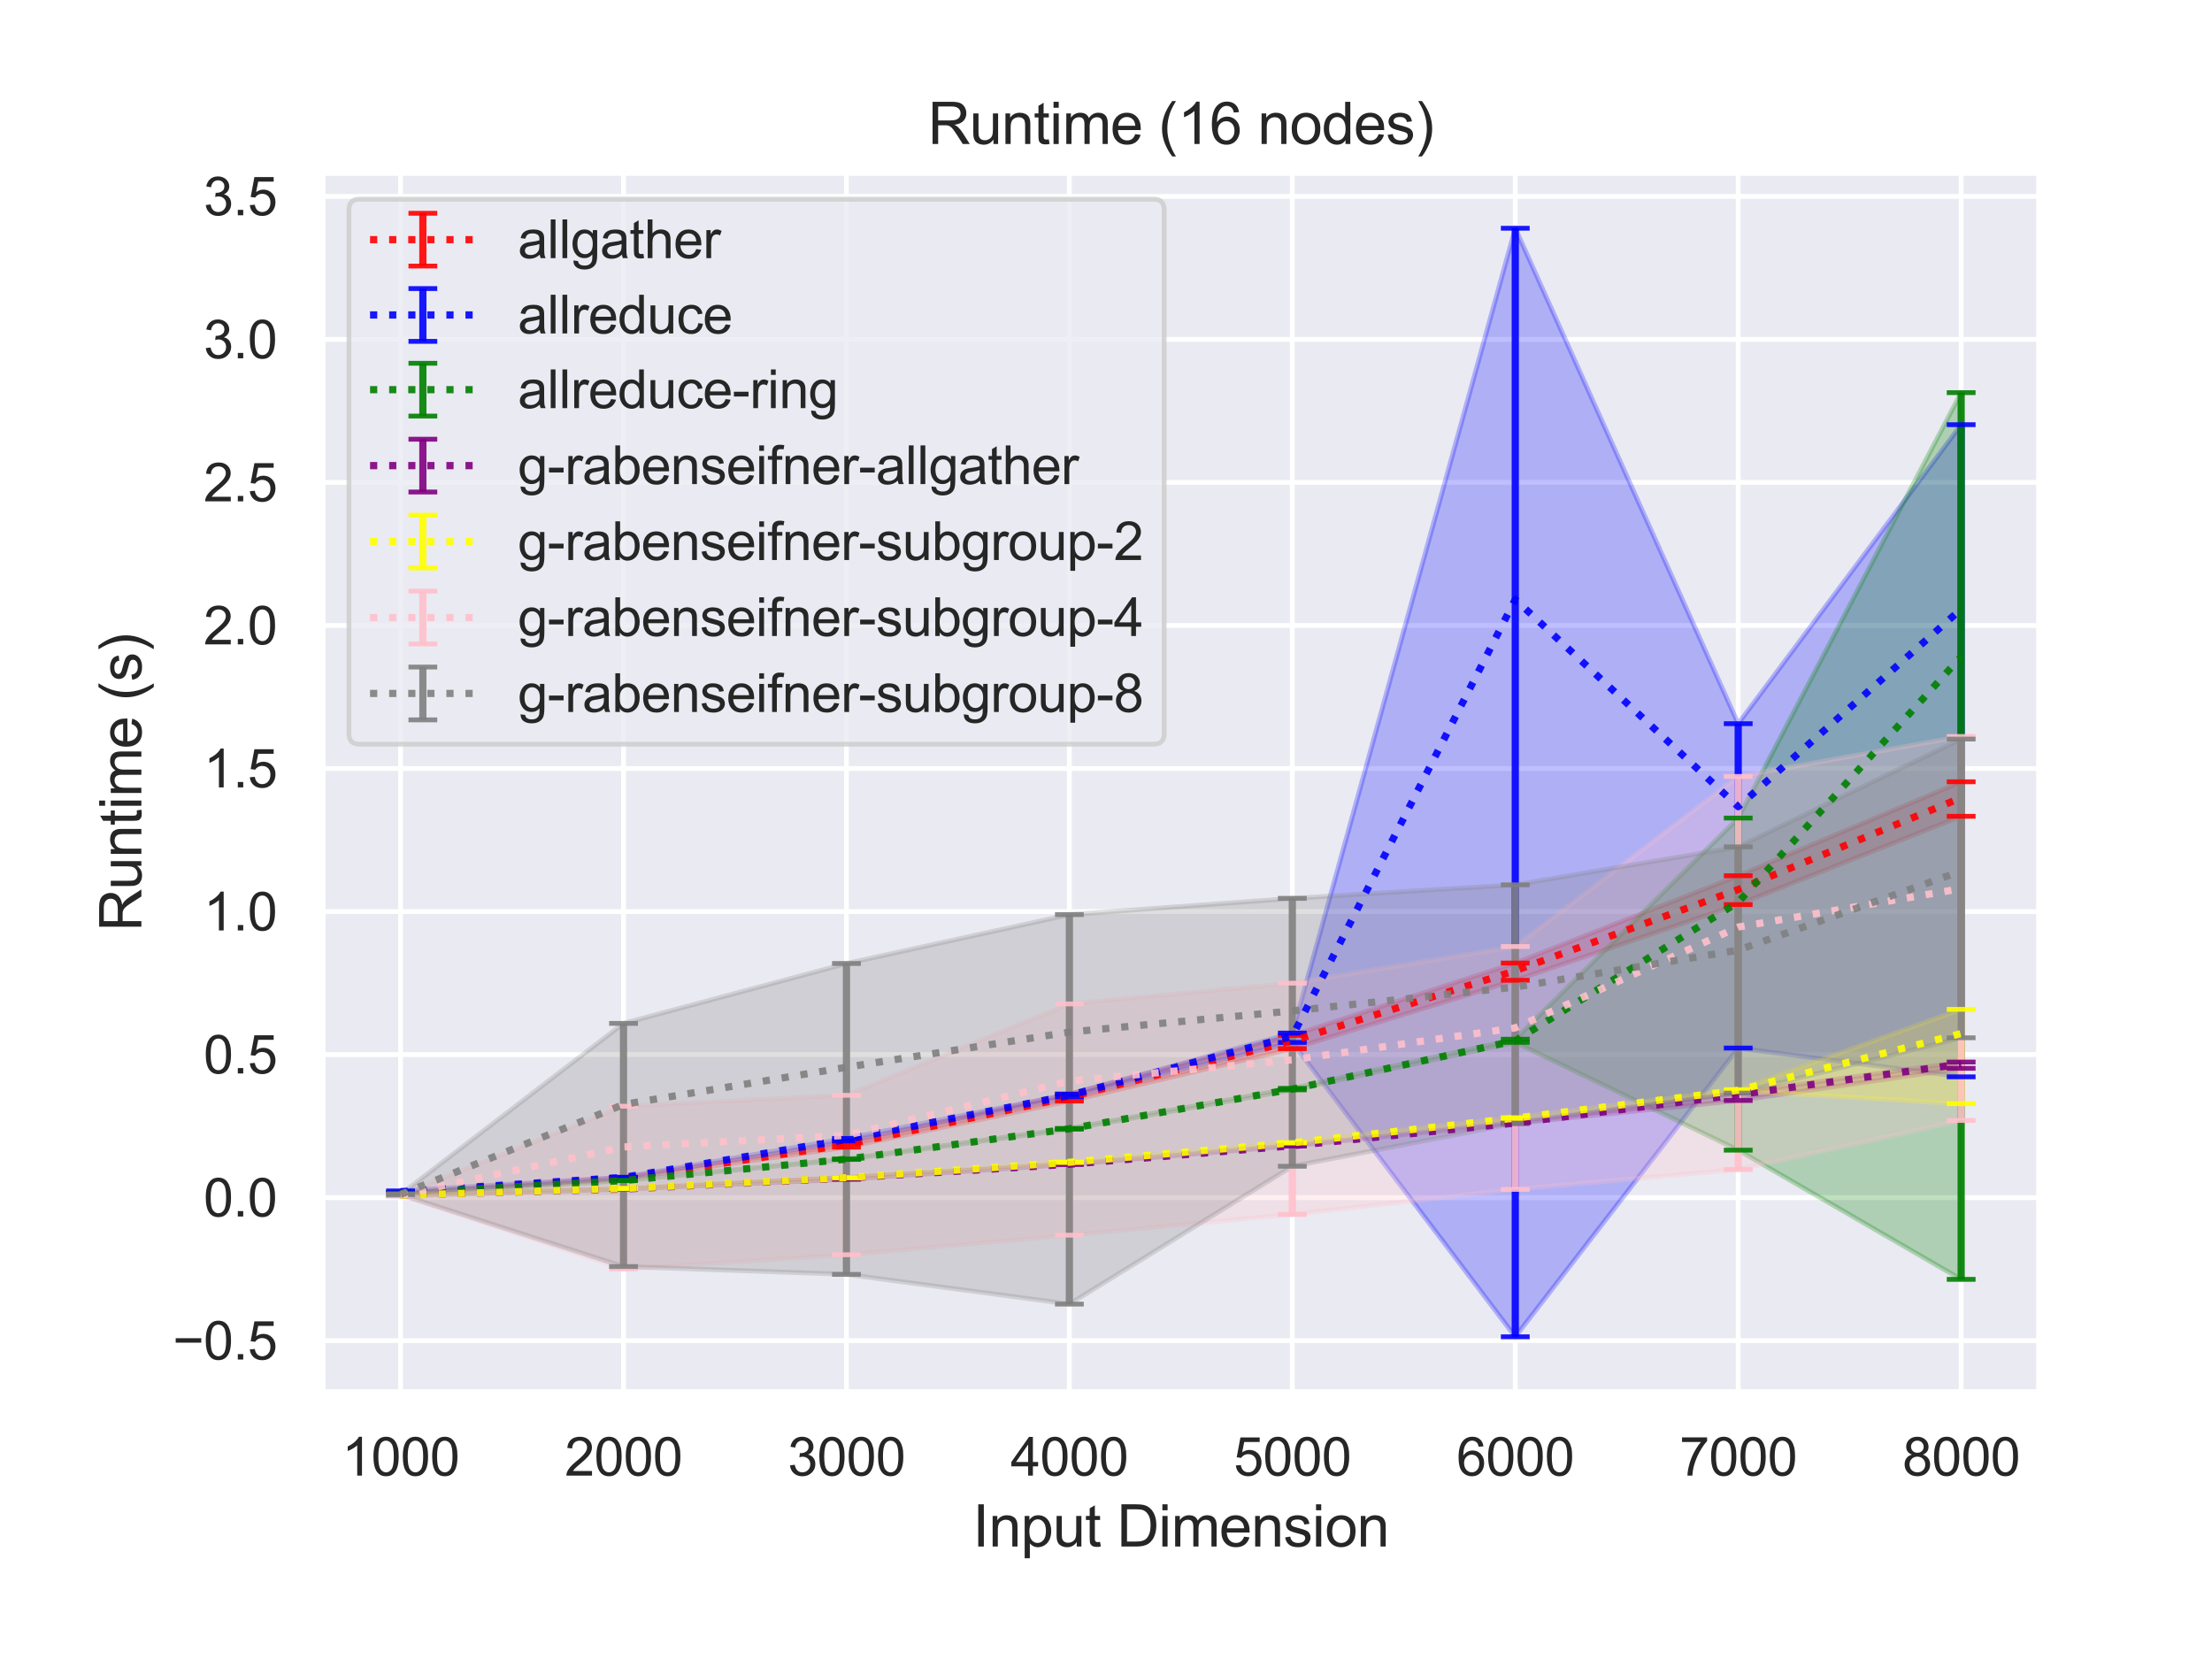 <?xml version="1.0" encoding="utf-8" standalone="no"?>
<!DOCTYPE svg PUBLIC "-//W3C//DTD SVG 1.1//EN"
  "http://www.w3.org/Graphics/SVG/1.1/DTD/svg11.dtd">
<svg height="345.6pt" version="1.1" viewBox="0 0 460.8 345.6" width="460.8pt" xmlns="http://www.w3.org/2000/svg" xmlns:xlink="http://www.w3.org/1999/xlink">
 <defs>
  <style type="text/css">*{stroke-linecap:butt;stroke-linejoin:round;}</style>
 </defs>
 <g id="figure_1">
  <g id="patch_1">
   <path d="M 0 345.6 
L 460.8 345.6 
L 460.8 0 
L 0 0 
z
" style="fill:#ffffff;"/>
  </g>
  <g id="axes_1">
   <g id="patch_2">
    <path d="M 67.19 290.02 
L 424.8 290.02 
L 424.8 36 
L 67.19 36 
z
" style="fill:#eaeaf2;"/>
   </g>
   <g id="matplotlib.axis_1">
    <g id="xtick_1">
     <g id="line2d_1">
      <path clip-path="url(#pdfe3067944)" d="M 83.445 290.02 
L 83.445 36 
" style="fill:none;stroke:#ffffff;stroke-linecap:round;"/>
     </g>
     <g id="text_1">
      <!-- 1000 -->
      <g style="fill:#262626;" transform="translate(71.211 307.394)scale(0.11 -0.11)">
       <defs>
        <path d="M 2384 0 
L 1822 0 
L 1822 3584 
Q 1619 3391 1289 3197 
Q 959 3003 697 2906 
L 697 3450 
Q 1169 3672 1522 3987 
Q 1875 4303 2022 4600 
L 2384 4600 
L 2384 0 
z
" id="ArialMT-31" transform="scale(0.016)"/>
        <path d="M 266 2259 
Q 266 3072 433 3567 
Q 600 4063 929 4331 
Q 1259 4600 1759 4600 
Q 2128 4600 2406 4451 
Q 2684 4303 2865 4023 
Q 3047 3744 3150 3342 
Q 3253 2941 3253 2259 
Q 3253 1453 3087 958 
Q 2922 463 2592 192 
Q 2263 -78 1759 -78 
Q 1097 -78 719 397 
Q 266 969 266 2259 
z
M 844 2259 
Q 844 1131 1108 757 
Q 1372 384 1759 384 
Q 2147 384 2411 759 
Q 2675 1134 2675 2259 
Q 2675 3391 2411 3762 
Q 2147 4134 1753 4134 
Q 1366 4134 1134 3806 
Q 844 3388 844 2259 
z
" id="ArialMT-30" transform="scale(0.016)"/>
       </defs>
       <use xlink:href="#ArialMT-31"/>
       <use x="55.615" xlink:href="#ArialMT-30"/>
       <use x="111.23" xlink:href="#ArialMT-30"/>
       <use x="166.846" xlink:href="#ArialMT-30"/>
      </g>
     </g>
    </g>
    <g id="xtick_2">
     <g id="line2d_2">
      <path clip-path="url(#pdfe3067944)" d="M 129.888 290.02 
L 129.888 36 
" style="fill:none;stroke:#ffffff;stroke-linecap:round;"/>
     </g>
     <g id="text_2">
      <!-- 2000 -->
      <g style="fill:#262626;" transform="translate(117.654 307.394)scale(0.11 -0.11)">
       <defs>
        <path d="M 3222 541 
L 3222 0 
L 194 0 
Q 188 203 259 391 
Q 375 700 629 1000 
Q 884 1300 1366 1694 
Q 2113 2306 2375 2664 
Q 2638 3022 2638 3341 
Q 2638 3675 2398 3904 
Q 2159 4134 1775 4134 
Q 1369 4134 1125 3890 
Q 881 3647 878 3216 
L 300 3275 
Q 359 3922 746 4261 
Q 1134 4600 1788 4600 
Q 2447 4600 2831 4234 
Q 3216 3869 3216 3328 
Q 3216 3053 3103 2787 
Q 2991 2522 2730 2228 
Q 2469 1934 1863 1422 
Q 1356 997 1212 845 
Q 1069 694 975 541 
L 3222 541 
z
" id="ArialMT-32" transform="scale(0.016)"/>
       </defs>
       <use xlink:href="#ArialMT-32"/>
       <use x="55.615" xlink:href="#ArialMT-30"/>
       <use x="111.23" xlink:href="#ArialMT-30"/>
       <use x="166.846" xlink:href="#ArialMT-30"/>
      </g>
     </g>
    </g>
    <g id="xtick_3">
     <g id="line2d_3">
      <path clip-path="url(#pdfe3067944)" d="M 176.331 290.02 
L 176.331 36 
" style="fill:none;stroke:#ffffff;stroke-linecap:round;"/>
     </g>
     <g id="text_3">
      <!-- 3000 -->
      <g style="fill:#262626;" transform="translate(164.097 307.394)scale(0.11 -0.11)">
       <defs>
        <path d="M 269 1209 
L 831 1284 
Q 928 806 1161 595 
Q 1394 384 1728 384 
Q 2125 384 2398 659 
Q 2672 934 2672 1341 
Q 2672 1728 2419 1979 
Q 2166 2231 1775 2231 
Q 1616 2231 1378 2169 
L 1441 2663 
Q 1497 2656 1531 2656 
Q 1891 2656 2178 2843 
Q 2466 3031 2466 3422 
Q 2466 3731 2256 3934 
Q 2047 4138 1716 4138 
Q 1388 4138 1169 3931 
Q 950 3725 888 3313 
L 325 3413 
Q 428 3978 793 4289 
Q 1159 4600 1703 4600 
Q 2078 4600 2393 4439 
Q 2709 4278 2876 4000 
Q 3044 3722 3044 3409 
Q 3044 3113 2884 2869 
Q 2725 2625 2413 2481 
Q 2819 2388 3044 2092 
Q 3269 1797 3269 1353 
Q 3269 753 2831 336 
Q 2394 -81 1725 -81 
Q 1122 -81 723 278 
Q 325 638 269 1209 
z
" id="ArialMT-33" transform="scale(0.016)"/>
       </defs>
       <use xlink:href="#ArialMT-33"/>
       <use x="55.615" xlink:href="#ArialMT-30"/>
       <use x="111.23" xlink:href="#ArialMT-30"/>
       <use x="166.846" xlink:href="#ArialMT-30"/>
      </g>
     </g>
    </g>
    <g id="xtick_4">
     <g id="line2d_4">
      <path clip-path="url(#pdfe3067944)" d="M 222.774 290.02 
L 222.774 36 
" style="fill:none;stroke:#ffffff;stroke-linecap:round;"/>
     </g>
     <g id="text_4">
      <!-- 4000 -->
      <g style="fill:#262626;" transform="translate(210.54 307.394)scale(0.11 -0.11)">
       <defs>
        <path d="M 2069 0 
L 2069 1097 
L 81 1097 
L 81 1613 
L 2172 4581 
L 2631 4581 
L 2631 1613 
L 3250 1613 
L 3250 1097 
L 2631 1097 
L 2631 0 
L 2069 0 
z
M 2069 1613 
L 2069 3678 
L 634 1613 
L 2069 1613 
z
" id="ArialMT-34" transform="scale(0.016)"/>
       </defs>
       <use xlink:href="#ArialMT-34"/>
       <use x="55.615" xlink:href="#ArialMT-30"/>
       <use x="111.23" xlink:href="#ArialMT-30"/>
       <use x="166.846" xlink:href="#ArialMT-30"/>
      </g>
     </g>
    </g>
    <g id="xtick_5">
     <g id="line2d_5">
      <path clip-path="url(#pdfe3067944)" d="M 269.216 290.02 
L 269.216 36 
" style="fill:none;stroke:#ffffff;stroke-linecap:round;"/>
     </g>
     <g id="text_5">
      <!-- 5000 -->
      <g style="fill:#262626;" transform="translate(256.982 307.394)scale(0.11 -0.11)">
       <defs>
        <path d="M 266 1200 
L 856 1250 
Q 922 819 1161 601 
Q 1400 384 1738 384 
Q 2144 384 2425 690 
Q 2706 997 2706 1503 
Q 2706 1984 2436 2262 
Q 2166 2541 1728 2541 
Q 1456 2541 1237 2417 
Q 1019 2294 894 2097 
L 366 2166 
L 809 4519 
L 3088 4519 
L 3088 3981 
L 1259 3981 
L 1013 2750 
Q 1425 3038 1878 3038 
Q 2478 3038 2890 2622 
Q 3303 2206 3303 1553 
Q 3303 931 2941 478 
Q 2500 -78 1738 -78 
Q 1113 -78 717 272 
Q 322 622 266 1200 
z
" id="ArialMT-35" transform="scale(0.016)"/>
       </defs>
       <use xlink:href="#ArialMT-35"/>
       <use x="55.615" xlink:href="#ArialMT-30"/>
       <use x="111.23" xlink:href="#ArialMT-30"/>
       <use x="166.846" xlink:href="#ArialMT-30"/>
      </g>
     </g>
    </g>
    <g id="xtick_6">
     <g id="line2d_6">
      <path clip-path="url(#pdfe3067944)" d="M 315.659 290.02 
L 315.659 36 
" style="fill:none;stroke:#ffffff;stroke-linecap:round;"/>
     </g>
     <g id="text_6">
      <!-- 6000 -->
      <g style="fill:#262626;" transform="translate(303.425 307.394)scale(0.11 -0.11)">
       <defs>
        <path d="M 3184 3459 
L 2625 3416 
Q 2550 3747 2413 3897 
Q 2184 4138 1850 4138 
Q 1581 4138 1378 3988 
Q 1113 3794 959 3422 
Q 806 3050 800 2363 
Q 1003 2672 1297 2822 
Q 1591 2972 1913 2972 
Q 2475 2972 2870 2558 
Q 3266 2144 3266 1488 
Q 3266 1056 3080 686 
Q 2894 316 2569 119 
Q 2244 -78 1831 -78 
Q 1128 -78 684 439 
Q 241 956 241 2144 
Q 241 3472 731 4075 
Q 1159 4600 1884 4600 
Q 2425 4600 2770 4297 
Q 3116 3994 3184 3459 
z
M 888 1484 
Q 888 1194 1011 928 
Q 1134 663 1356 523 
Q 1578 384 1822 384 
Q 2178 384 2434 671 
Q 2691 959 2691 1453 
Q 2691 1928 2437 2201 
Q 2184 2475 1800 2475 
Q 1419 2475 1153 2201 
Q 888 1928 888 1484 
z
" id="ArialMT-36" transform="scale(0.016)"/>
       </defs>
       <use xlink:href="#ArialMT-36"/>
       <use x="55.615" xlink:href="#ArialMT-30"/>
       <use x="111.23" xlink:href="#ArialMT-30"/>
       <use x="166.846" xlink:href="#ArialMT-30"/>
      </g>
     </g>
    </g>
    <g id="xtick_7">
     <g id="line2d_7">
      <path clip-path="url(#pdfe3067944)" d="M 362.102 290.02 
L 362.102 36 
" style="fill:none;stroke:#ffffff;stroke-linecap:round;"/>
     </g>
     <g id="text_7">
      <!-- 7000 -->
      <g style="fill:#262626;" transform="translate(349.868 307.394)scale(0.11 -0.11)">
       <defs>
        <path d="M 303 3981 
L 303 4522 
L 3269 4522 
L 3269 4084 
Q 2831 3619 2401 2847 
Q 1972 2075 1738 1259 
Q 1569 684 1522 0 
L 944 0 
Q 953 541 1156 1306 
Q 1359 2072 1739 2783 
Q 2119 3494 2547 3981 
L 303 3981 
z
" id="ArialMT-37" transform="scale(0.016)"/>
       </defs>
       <use xlink:href="#ArialMT-37"/>
       <use x="55.615" xlink:href="#ArialMT-30"/>
       <use x="111.23" xlink:href="#ArialMT-30"/>
       <use x="166.846" xlink:href="#ArialMT-30"/>
      </g>
     </g>
    </g>
    <g id="xtick_8">
     <g id="line2d_8">
      <path clip-path="url(#pdfe3067944)" d="M 408.545 290.02 
L 408.545 36 
" style="fill:none;stroke:#ffffff;stroke-linecap:round;"/>
     </g>
     <g id="text_8">
      <!-- 8000 -->
      <g style="fill:#262626;" transform="translate(396.311 307.394)scale(0.11 -0.11)">
       <defs>
        <path d="M 1131 2484 
Q 781 2613 612 2850 
Q 444 3088 444 3419 
Q 444 3919 803 4259 
Q 1163 4600 1759 4600 
Q 2359 4600 2725 4251 
Q 3091 3903 3091 3403 
Q 3091 3084 2923 2848 
Q 2756 2613 2416 2484 
Q 2838 2347 3058 2040 
Q 3278 1734 3278 1309 
Q 3278 722 2862 322 
Q 2447 -78 1769 -78 
Q 1091 -78 675 323 
Q 259 725 259 1325 
Q 259 1772 486 2073 
Q 713 2375 1131 2484 
z
M 1019 3438 
Q 1019 3113 1228 2906 
Q 1438 2700 1772 2700 
Q 2097 2700 2305 2904 
Q 2513 3109 2513 3406 
Q 2513 3716 2298 3927 
Q 2084 4138 1766 4138 
Q 1444 4138 1231 3931 
Q 1019 3725 1019 3438 
z
M 838 1322 
Q 838 1081 952 856 
Q 1066 631 1291 507 
Q 1516 384 1775 384 
Q 2178 384 2440 643 
Q 2703 903 2703 1303 
Q 2703 1709 2433 1975 
Q 2163 2241 1756 2241 
Q 1359 2241 1098 1978 
Q 838 1716 838 1322 
z
" id="ArialMT-38" transform="scale(0.016)"/>
       </defs>
       <use xlink:href="#ArialMT-38"/>
       <use x="55.615" xlink:href="#ArialMT-30"/>
       <use x="111.23" xlink:href="#ArialMT-30"/>
       <use x="166.846" xlink:href="#ArialMT-30"/>
      </g>
     </g>
    </g>
    <g id="text_9">
     <!-- Input Dimension -->
     <g style="fill:#262626;" transform="translate(202.641 322.169)scale(0.12 -0.12)">
      <defs>
       <path d="M 597 0 
L 597 4581 
L 1203 4581 
L 1203 0 
L 597 0 
z
" id="ArialMT-49" transform="scale(0.016)"/>
       <path d="M 422 0 
L 422 3319 
L 928 3319 
L 928 2847 
Q 1294 3394 1984 3394 
Q 2284 3394 2536 3286 
Q 2788 3178 2913 3003 
Q 3038 2828 3088 2588 
Q 3119 2431 3119 2041 
L 3119 0 
L 2556 0 
L 2556 2019 
Q 2556 2363 2490 2533 
Q 2425 2703 2258 2804 
Q 2091 2906 1866 2906 
Q 1506 2906 1245 2678 
Q 984 2450 984 1813 
L 984 0 
L 422 0 
z
" id="ArialMT-6e" transform="scale(0.016)"/>
       <path d="M 422 -1272 
L 422 3319 
L 934 3319 
L 934 2888 
Q 1116 3141 1344 3267 
Q 1572 3394 1897 3394 
Q 2322 3394 2647 3175 
Q 2972 2956 3137 2557 
Q 3303 2159 3303 1684 
Q 3303 1175 3120 767 
Q 2938 359 2589 142 
Q 2241 -75 1856 -75 
Q 1575 -75 1351 44 
Q 1128 163 984 344 
L 984 -1272 
L 422 -1272 
z
M 931 1641 
Q 931 1000 1190 694 
Q 1450 388 1819 388 
Q 2194 388 2461 705 
Q 2728 1022 2728 1688 
Q 2728 2322 2467 2637 
Q 2206 2953 1844 2953 
Q 1484 2953 1207 2617 
Q 931 2281 931 1641 
z
" id="ArialMT-70" transform="scale(0.016)"/>
       <path d="M 2597 0 
L 2597 488 
Q 2209 -75 1544 -75 
Q 1250 -75 995 37 
Q 741 150 617 320 
Q 494 491 444 738 
Q 409 903 409 1263 
L 409 3319 
L 972 3319 
L 972 1478 
Q 972 1038 1006 884 
Q 1059 663 1231 536 
Q 1403 409 1656 409 
Q 1909 409 2131 539 
Q 2353 669 2445 892 
Q 2538 1116 2538 1541 
L 2538 3319 
L 3100 3319 
L 3100 0 
L 2597 0 
z
" id="ArialMT-75" transform="scale(0.016)"/>
       <path d="M 1650 503 
L 1731 6 
Q 1494 -44 1306 -44 
Q 1000 -44 831 53 
Q 663 150 594 308 
Q 525 466 525 972 
L 525 2881 
L 113 2881 
L 113 3319 
L 525 3319 
L 525 4141 
L 1084 4478 
L 1084 3319 
L 1650 3319 
L 1650 2881 
L 1084 2881 
L 1084 941 
Q 1084 700 1114 631 
Q 1144 563 1211 522 
Q 1278 481 1403 481 
Q 1497 481 1650 503 
z
" id="ArialMT-74" transform="scale(0.016)"/>
       <path id="ArialMT-20" transform="scale(0.016)"/>
       <path d="M 494 0 
L 494 4581 
L 2072 4581 
Q 2606 4581 2888 4516 
Q 3281 4425 3559 4188 
Q 3922 3881 4101 3404 
Q 4281 2928 4281 2316 
Q 4281 1794 4159 1391 
Q 4038 988 3847 723 
Q 3656 459 3429 307 
Q 3203 156 2883 78 
Q 2563 0 2147 0 
L 494 0 
z
M 1100 541 
L 2078 541 
Q 2531 541 2789 625 
Q 3047 709 3200 863 
Q 3416 1078 3536 1442 
Q 3656 1806 3656 2325 
Q 3656 3044 3420 3430 
Q 3184 3816 2847 3947 
Q 2603 4041 2063 4041 
L 1100 4041 
L 1100 541 
z
" id="ArialMT-44" transform="scale(0.016)"/>
       <path d="M 425 3934 
L 425 4581 
L 988 4581 
L 988 3934 
L 425 3934 
z
M 425 0 
L 425 3319 
L 988 3319 
L 988 0 
L 425 0 
z
" id="ArialMT-69" transform="scale(0.016)"/>
       <path d="M 422 0 
L 422 3319 
L 925 3319 
L 925 2853 
Q 1081 3097 1340 3245 
Q 1600 3394 1931 3394 
Q 2300 3394 2536 3241 
Q 2772 3088 2869 2813 
Q 3263 3394 3894 3394 
Q 4388 3394 4653 3120 
Q 4919 2847 4919 2278 
L 4919 0 
L 4359 0 
L 4359 2091 
Q 4359 2428 4304 2576 
Q 4250 2725 4106 2815 
Q 3963 2906 3769 2906 
Q 3419 2906 3187 2673 
Q 2956 2441 2956 1928 
L 2956 0 
L 2394 0 
L 2394 2156 
Q 2394 2531 2256 2718 
Q 2119 2906 1806 2906 
Q 1569 2906 1367 2781 
Q 1166 2656 1075 2415 
Q 984 2175 984 1722 
L 984 0 
L 422 0 
z
" id="ArialMT-6d" transform="scale(0.016)"/>
       <path d="M 2694 1069 
L 3275 997 
Q 3138 488 2766 206 
Q 2394 -75 1816 -75 
Q 1088 -75 661 373 
Q 234 822 234 1631 
Q 234 2469 665 2931 
Q 1097 3394 1784 3394 
Q 2450 3394 2872 2941 
Q 3294 2488 3294 1666 
Q 3294 1616 3291 1516 
L 816 1516 
Q 847 969 1125 678 
Q 1403 388 1819 388 
Q 2128 388 2347 550 
Q 2566 713 2694 1069 
z
M 847 1978 
L 2700 1978 
Q 2663 2397 2488 2606 
Q 2219 2931 1791 2931 
Q 1403 2931 1139 2672 
Q 875 2413 847 1978 
z
" id="ArialMT-65" transform="scale(0.016)"/>
       <path d="M 197 991 
L 753 1078 
Q 800 744 1014 566 
Q 1228 388 1613 388 
Q 2000 388 2187 545 
Q 2375 703 2375 916 
Q 2375 1106 2209 1216 
Q 2094 1291 1634 1406 
Q 1016 1563 777 1677 
Q 538 1791 414 1992 
Q 291 2194 291 2438 
Q 291 2659 392 2848 
Q 494 3038 669 3163 
Q 800 3259 1026 3326 
Q 1253 3394 1513 3394 
Q 1903 3394 2198 3281 
Q 2494 3169 2634 2976 
Q 2775 2784 2828 2463 
L 2278 2388 
Q 2241 2644 2061 2787 
Q 1881 2931 1553 2931 
Q 1166 2931 1000 2803 
Q 834 2675 834 2503 
Q 834 2394 903 2306 
Q 972 2216 1119 2156 
Q 1203 2125 1616 2013 
Q 2213 1853 2448 1751 
Q 2684 1650 2818 1456 
Q 2953 1263 2953 975 
Q 2953 694 2789 445 
Q 2625 197 2315 61 
Q 2006 -75 1616 -75 
Q 969 -75 630 194 
Q 291 463 197 991 
z
" id="ArialMT-73" transform="scale(0.016)"/>
       <path d="M 213 1659 
Q 213 2581 725 3025 
Q 1153 3394 1769 3394 
Q 2453 3394 2887 2945 
Q 3322 2497 3322 1706 
Q 3322 1066 3130 698 
Q 2938 331 2570 128 
Q 2203 -75 1769 -75 
Q 1072 -75 642 372 
Q 213 819 213 1659 
z
M 791 1659 
Q 791 1022 1069 705 
Q 1347 388 1769 388 
Q 2188 388 2466 706 
Q 2744 1025 2744 1678 
Q 2744 2294 2464 2611 
Q 2184 2928 1769 2928 
Q 1347 2928 1069 2612 
Q 791 2297 791 1659 
z
" id="ArialMT-6f" transform="scale(0.016)"/>
      </defs>
      <use xlink:href="#ArialMT-49"/>
      <use x="27.783" xlink:href="#ArialMT-6e"/>
      <use x="83.398" xlink:href="#ArialMT-70"/>
      <use x="139.014" xlink:href="#ArialMT-75"/>
      <use x="194.629" xlink:href="#ArialMT-74"/>
      <use x="222.412" xlink:href="#ArialMT-20"/>
      <use x="250.195" xlink:href="#ArialMT-44"/>
      <use x="322.412" xlink:href="#ArialMT-69"/>
      <use x="344.629" xlink:href="#ArialMT-6d"/>
      <use x="427.93" xlink:href="#ArialMT-65"/>
      <use x="483.545" xlink:href="#ArialMT-6e"/>
      <use x="539.16" xlink:href="#ArialMT-73"/>
      <use x="589.16" xlink:href="#ArialMT-69"/>
      <use x="611.377" xlink:href="#ArialMT-6f"/>
      <use x="666.992" xlink:href="#ArialMT-6e"/>
     </g>
    </g>
   </g>
   <g id="matplotlib.axis_2">
    <g id="ytick_1">
     <g id="line2d_9">
      <path clip-path="url(#pdfe3067944)" d="M 67.19 279.279 
L 424.8 279.279 
" style="fill:none;stroke:#ffffff;stroke-linecap:round;"/>
     </g>
     <g id="text_10">
      <!-- −0.5 -->
      <g style="fill:#262626;" transform="translate(35.975 283.215)scale(0.11 -0.11)">
       <defs>
        <path d="M 3381 1997 
L 356 1997 
L 356 2522 
L 3381 2522 
L 3381 1997 
z
" id="ArialMT-2212" transform="scale(0.016)"/>
        <path d="M 581 0 
L 581 641 
L 1222 641 
L 1222 0 
L 581 0 
z
" id="ArialMT-2e" transform="scale(0.016)"/>
       </defs>
       <use xlink:href="#ArialMT-2212"/>
       <use x="58.398" xlink:href="#ArialMT-30"/>
       <use x="114.014" xlink:href="#ArialMT-2e"/>
       <use x="141.797" xlink:href="#ArialMT-35"/>
      </g>
     </g>
    </g>
    <g id="ytick_2">
     <g id="line2d_10">
      <path clip-path="url(#pdfe3067944)" d="M 67.19 249.482 
L 424.8 249.482 
" style="fill:none;stroke:#ffffff;stroke-linecap:round;"/>
     </g>
     <g id="text_11">
      <!-- 0.0 -->
      <g style="fill:#262626;" transform="translate(42.4 253.419)scale(0.11 -0.11)">
       <use xlink:href="#ArialMT-30"/>
       <use x="55.615" xlink:href="#ArialMT-2e"/>
       <use x="83.398" xlink:href="#ArialMT-30"/>
      </g>
     </g>
    </g>
    <g id="ytick_3">
     <g id="line2d_11">
      <path clip-path="url(#pdfe3067944)" d="M 67.19 219.686 
L 424.8 219.686 
" style="fill:none;stroke:#ffffff;stroke-linecap:round;"/>
     </g>
     <g id="text_12">
      <!-- 0.5 -->
      <g style="fill:#262626;" transform="translate(42.4 223.623)scale(0.11 -0.11)">
       <use xlink:href="#ArialMT-30"/>
       <use x="55.615" xlink:href="#ArialMT-2e"/>
       <use x="83.398" xlink:href="#ArialMT-35"/>
      </g>
     </g>
    </g>
    <g id="ytick_4">
     <g id="line2d_12">
      <path clip-path="url(#pdfe3067944)" d="M 67.19 189.89 
L 424.8 189.89 
" style="fill:none;stroke:#ffffff;stroke-linecap:round;"/>
     </g>
     <g id="text_13">
      <!-- 1.0 -->
      <g style="fill:#262626;" transform="translate(42.4 193.827)scale(0.11 -0.11)">
       <use xlink:href="#ArialMT-31"/>
       <use x="55.615" xlink:href="#ArialMT-2e"/>
       <use x="83.398" xlink:href="#ArialMT-30"/>
      </g>
     </g>
    </g>
    <g id="ytick_5">
     <g id="line2d_13">
      <path clip-path="url(#pdfe3067944)" d="M 67.19 160.094 
L 424.8 160.094 
" style="fill:none;stroke:#ffffff;stroke-linecap:round;"/>
     </g>
     <g id="text_14">
      <!-- 1.5 -->
      <g style="fill:#262626;" transform="translate(42.4 164.031)scale(0.11 -0.11)">
       <use xlink:href="#ArialMT-31"/>
       <use x="55.615" xlink:href="#ArialMT-2e"/>
       <use x="83.398" xlink:href="#ArialMT-35"/>
      </g>
     </g>
    </g>
    <g id="ytick_6">
     <g id="line2d_14">
      <path clip-path="url(#pdfe3067944)" d="M 67.19 130.298 
L 424.8 130.298 
" style="fill:none;stroke:#ffffff;stroke-linecap:round;"/>
     </g>
     <g id="text_15">
      <!-- 2.0 -->
      <g style="fill:#262626;" transform="translate(42.4 134.234)scale(0.11 -0.11)">
       <use xlink:href="#ArialMT-32"/>
       <use x="55.615" xlink:href="#ArialMT-2e"/>
       <use x="83.398" xlink:href="#ArialMT-30"/>
      </g>
     </g>
    </g>
    <g id="ytick_7">
     <g id="line2d_15">
      <path clip-path="url(#pdfe3067944)" d="M 67.19 100.501 
L 424.8 100.501 
" style="fill:none;stroke:#ffffff;stroke-linecap:round;"/>
     </g>
     <g id="text_16">
      <!-- 2.5 -->
      <g style="fill:#262626;" transform="translate(42.4 104.438)scale(0.11 -0.11)">
       <use xlink:href="#ArialMT-32"/>
       <use x="55.615" xlink:href="#ArialMT-2e"/>
       <use x="83.398" xlink:href="#ArialMT-35"/>
      </g>
     </g>
    </g>
    <g id="ytick_8">
     <g id="line2d_16">
      <path clip-path="url(#pdfe3067944)" d="M 67.19 70.705 
L 424.8 70.705 
" style="fill:none;stroke:#ffffff;stroke-linecap:round;"/>
     </g>
     <g id="text_17">
      <!-- 3.0 -->
      <g style="fill:#262626;" transform="translate(42.4 74.642)scale(0.11 -0.11)">
       <use xlink:href="#ArialMT-33"/>
       <use x="55.615" xlink:href="#ArialMT-2e"/>
       <use x="83.398" xlink:href="#ArialMT-30"/>
      </g>
     </g>
    </g>
    <g id="ytick_9">
     <g id="line2d_17">
      <path clip-path="url(#pdfe3067944)" d="M 67.19 40.909 
L 424.8 40.909 
" style="fill:none;stroke:#ffffff;stroke-linecap:round;"/>
     </g>
     <g id="text_18">
      <!-- 3.5 -->
      <g style="fill:#262626;" transform="translate(42.4 44.846)scale(0.11 -0.11)">
       <use xlink:href="#ArialMT-33"/>
       <use x="55.615" xlink:href="#ArialMT-2e"/>
       <use x="83.398" xlink:href="#ArialMT-35"/>
      </g>
     </g>
    </g>
    <g id="text_19">
     <!-- Runtime (s) -->
     <g style="fill:#262626;" transform="translate(29.45 194.013)rotate(-90)scale(0.12 -0.12)">
      <defs>
       <path d="M 503 0 
L 503 4581 
L 2534 4581 
Q 3147 4581 3465 4457 
Q 3784 4334 3975 4021 
Q 4166 3709 4166 3331 
Q 4166 2844 3850 2509 
Q 3534 2175 2875 2084 
Q 3116 1969 3241 1856 
Q 3506 1613 3744 1247 
L 4541 0 
L 3778 0 
L 3172 953 
Q 2906 1366 2734 1584 
Q 2563 1803 2427 1890 
Q 2291 1978 2150 2013 
Q 2047 2034 1813 2034 
L 1109 2034 
L 1109 0 
L 503 0 
z
M 1109 2559 
L 2413 2559 
Q 2828 2559 3062 2645 
Q 3297 2731 3419 2920 
Q 3541 3109 3541 3331 
Q 3541 3656 3305 3865 
Q 3069 4075 2559 4075 
L 1109 4075 
L 1109 2559 
z
" id="ArialMT-52" transform="scale(0.016)"/>
       <path d="M 1497 -1347 
Q 1031 -759 709 28 
Q 388 816 388 1659 
Q 388 2403 628 3084 
Q 909 3875 1497 4659 
L 1900 4659 
Q 1522 4009 1400 3731 
Q 1209 3300 1100 2831 
Q 966 2247 966 1656 
Q 966 153 1900 -1347 
L 1497 -1347 
z
" id="ArialMT-28" transform="scale(0.016)"/>
       <path d="M 791 -1347 
L 388 -1347 
Q 1322 153 1322 1656 
Q 1322 2244 1188 2822 
Q 1081 3291 891 3722 
Q 769 4003 388 4659 
L 791 4659 
Q 1378 3875 1659 3084 
Q 1900 2403 1900 1659 
Q 1900 816 1576 28 
Q 1253 -759 791 -1347 
z
" id="ArialMT-29" transform="scale(0.016)"/>
      </defs>
      <use xlink:href="#ArialMT-52"/>
      <use x="72.217" xlink:href="#ArialMT-75"/>
      <use x="127.832" xlink:href="#ArialMT-6e"/>
      <use x="183.447" xlink:href="#ArialMT-74"/>
      <use x="211.23" xlink:href="#ArialMT-69"/>
      <use x="233.447" xlink:href="#ArialMT-6d"/>
      <use x="316.748" xlink:href="#ArialMT-65"/>
      <use x="372.363" xlink:href="#ArialMT-20"/>
      <use x="400.146" xlink:href="#ArialMT-28"/>
      <use x="433.447" xlink:href="#ArialMT-73"/>
      <use x="483.447" xlink:href="#ArialMT-29"/>
     </g>
    </g>
   </g>
   <g id="PolyCollection_1">
    <defs>
     <path d="M 83.445 -97.135 
L 83.445 -97.095 
L 129.888 -100.029 
L 176.331 -106.627 
L 222.774 -116.227 
L 269.216 -127.145 
L 315.659 -141.389 
L 362.102 -157.16 
L 408.545 -175.552 
L 408.545 -182.745 
L 408.545 -182.745 
L 362.102 -163.165 
L 315.659 -144.981 
L 269.216 -129.922 
L 222.774 -117.696 
L 176.331 -107.555 
L 129.888 -100.284 
L 83.445 -97.135 
z
" id="mdc72d11858" style="stroke:#ff0000;stroke-opacity:0.25;"/>
    </defs>
    <g clip-path="url(#pdfe3067944)">
     <use style="fill:#ff0000;fill-opacity:0.25;stroke:#ff0000;stroke-opacity:0.25;" x="0" xlink:href="#mdc72d11858" y="345.6"/>
    </g>
   </g>
   <g id="PolyCollection_2">
    <defs>
     <path d="M 83.445 -97.514 
L 83.445 -97.137 
L 129.888 -100.258 
L 176.331 -107.918 
L 222.774 -117.144 
L 269.216 -128.444 
L 315.659 -67.126 
L 362.102 -127.272 
L 408.545 -121.28 
L 408.545 -257.132 
L 408.545 -257.132 
L 362.102 -194.846 
L 315.659 -298.054 
L 269.216 -130.386 
L 222.774 -117.658 
L 176.331 -108.447 
L 129.888 -100.361 
L 83.445 -97.514 
z
" id="m9c9371ea6f" style="stroke:#0000ff;stroke-opacity:0.25;"/>
    </defs>
    <g clip-path="url(#pdfe3067944)">
     <use style="fill:#0000ff;fill-opacity:0.25;stroke:#0000ff;stroke-opacity:0.25;" x="0" xlink:href="#m9c9371ea6f" y="345.6"/>
    </g>
   </g>
   <g id="PolyCollection_3">
    <defs>
     <path d="M 83.445 -97.027 
L 83.445 -96.976 
L 129.888 -99.646 
L 176.331 -104.073 
L 222.774 -110.373 
L 269.216 -118.561 
L 315.659 -128.456 
L 362.102 -106.006 
L 408.545 -79.086 
L 408.545 -263.808 
L 408.545 -263.808 
L 362.102 -175.181 
L 315.659 -129.112 
L 269.216 -118.878 
L 222.774 -110.526 
L 176.331 -104.158 
L 129.888 -99.684 
L 83.445 -97.027 
z
" id="m7d3deef8c6" style="stroke:#008000;stroke-opacity:0.25;"/>
    </defs>
    <g clip-path="url(#pdfe3067944)">
     <use style="fill:#008000;fill-opacity:0.25;stroke:#008000;stroke-opacity:0.25;" x="0" xlink:href="#m7d3deef8c6" y="345.6"/>
    </g>
   </g>
   <g id="PolyCollection_4">
    <defs>
     <path d="M 83.445 -96.699 
L 83.445 -96.504 
L 129.888 -97.881 
L 176.331 -99.928 
L 222.774 -103.039 
L 269.216 -106.892 
L 315.659 -111.585 
L 362.102 -116.348 
L 408.545 -123.053 
L 408.545 -124.357 
L 408.545 -124.357 
L 362.102 -117.989 
L 315.659 -111.686 
L 269.216 -106.936 
L 222.774 -103.084 
L 176.331 -100.312 
L 129.888 -97.923 
L 83.445 -96.699 
z
" id="m8fc9e995d4" style="stroke:#800080;stroke-opacity:0.25;"/>
    </defs>
    <g clip-path="url(#pdfe3067944)">
     <use style="fill:#800080;fill-opacity:0.25;stroke:#800080;stroke-opacity:0.25;" x="0" xlink:href="#m8fc9e995d4" y="345.6"/>
    </g>
   </g>
   <g id="PolyCollection_5">
    <defs>
     <path d="M 83.445 -96.625 
L 83.445 -96.614 
L 129.888 -97.971 
L 176.331 -100.245 
L 222.774 -103.433 
L 269.216 -107.489 
L 315.659 -112.588 
L 362.102 -118.372 
L 408.545 -115.671 
L 408.545 -135.332 
L 408.545 -135.332 
L 362.102 -118.594 
L 315.659 -112.755 
L 269.216 -107.577 
L 222.774 -103.516 
L 176.331 -100.278 
L 129.888 -98.032 
L 83.445 -96.625 
z
" id="m1096b1fae8" style="stroke:#ffff00;stroke-opacity:0.25;"/>
    </defs>
    <g clip-path="url(#pdfe3067944)">
     <use style="fill:#ffff00;fill-opacity:0.25;stroke:#ffff00;stroke-opacity:0.25;" x="0" xlink:href="#m1096b1fae8" y="345.6"/>
    </g>
   </g>
   <g id="PolyCollection_6">
    <defs>
     <path d="M 83.445 -96.684 
L 83.445 -96.657 
L 129.888 -81.263 
L 176.331 -84.22 
L 222.774 -88.29 
L 269.216 -92.613 
L 315.659 -97.832 
L 362.102 -101.968 
L 408.545 -112.186 
L 408.545 -192.18 
L 408.545 -192.18 
L 362.102 -183.852 
L 315.659 -148.419 
L 269.216 -140.792 
L 222.774 -136.465 
L 176.331 -117.43 
L 129.888 -115.158 
L 83.445 -96.684 
z
" id="mc2ba01ce60" style="stroke:#ffc0cb;stroke-opacity:0.25;"/>
    </defs>
    <g clip-path="url(#pdfe3067944)">
     <use style="fill:#ffc0cb;fill-opacity:0.25;stroke:#ffc0cb;stroke-opacity:0.25;" x="0" xlink:href="#mc2ba01ce60" y="345.6"/>
    </g>
   </g>
   <g id="PolyCollection_7">
    <defs>
     <path d="M 83.445 -96.787 
L 83.445 -96.752 
L 129.888 -81.759 
L 176.331 -80.125 
L 222.774 -73.929 
L 269.216 -102.649 
L 315.659 -111.602 
L 362.102 -117.889 
L 408.545 -129.408 
L 408.545 -191.637 
L 408.545 -191.637 
L 362.102 -169.185 
L 315.659 -161.277 
L 269.216 -158.452 
L 222.774 -155.076 
L 176.331 -144.889 
L 129.888 -132.413 
L 83.445 -96.787 
z
" id="m3bbcf059d0" style="stroke:#808080;stroke-opacity:0.25;"/>
    </defs>
    <g clip-path="url(#pdfe3067944)">
     <use style="fill:#808080;fill-opacity:0.25;stroke:#808080;stroke-opacity:0.25;" x="0" xlink:href="#m3bbcf059d0" y="345.6"/>
    </g>
   </g>
   <g id="LineCollection_1">
    <path clip-path="url(#pdfe3067944)" d="M 83.445 248.505 
L 83.445 248.465 
" style="fill:none;stroke:#ff0000;stroke-opacity:0.9;stroke-width:1.5;"/>
    <path clip-path="url(#pdfe3067944)" d="M 129.888 245.571 
L 129.888 245.316 
" style="fill:none;stroke:#ff0000;stroke-opacity:0.9;stroke-width:1.5;"/>
    <path clip-path="url(#pdfe3067944)" d="M 176.331 238.973 
L 176.331 238.045 
" style="fill:none;stroke:#ff0000;stroke-opacity:0.9;stroke-width:1.5;"/>
    <path clip-path="url(#pdfe3067944)" d="M 222.774 229.373 
L 222.774 227.904 
" style="fill:none;stroke:#ff0000;stroke-opacity:0.9;stroke-width:1.5;"/>
    <path clip-path="url(#pdfe3067944)" d="M 269.216 218.455 
L 269.216 215.678 
" style="fill:none;stroke:#ff0000;stroke-opacity:0.9;stroke-width:1.5;"/>
    <path clip-path="url(#pdfe3067944)" d="M 315.659 204.211 
L 315.659 200.619 
" style="fill:none;stroke:#ff0000;stroke-opacity:0.9;stroke-width:1.5;"/>
    <path clip-path="url(#pdfe3067944)" d="M 362.102 188.44 
L 362.102 182.435 
" style="fill:none;stroke:#ff0000;stroke-opacity:0.9;stroke-width:1.5;"/>
    <path clip-path="url(#pdfe3067944)" d="M 408.545 170.048 
L 408.545 162.855 
" style="fill:none;stroke:#ff0000;stroke-opacity:0.9;stroke-width:1.5;"/>
   </g>
   <g id="LineCollection_2">
    <path clip-path="url(#pdfe3067944)" d="M 83.445 248.463 
L 83.445 248.086 
" style="fill:none;stroke:#0000ff;stroke-opacity:0.9;stroke-width:1.5;"/>
    <path clip-path="url(#pdfe3067944)" d="M 129.888 245.342 
L 129.888 245.239 
" style="fill:none;stroke:#0000ff;stroke-opacity:0.9;stroke-width:1.5;"/>
    <path clip-path="url(#pdfe3067944)" d="M 176.331 237.682 
L 176.331 237.153 
" style="fill:none;stroke:#0000ff;stroke-opacity:0.9;stroke-width:1.5;"/>
    <path clip-path="url(#pdfe3067944)" d="M 222.774 228.456 
L 222.774 227.942 
" style="fill:none;stroke:#0000ff;stroke-opacity:0.9;stroke-width:1.5;"/>
    <path clip-path="url(#pdfe3067944)" d="M 269.216 217.156 
L 269.216 215.214 
" style="fill:none;stroke:#0000ff;stroke-opacity:0.9;stroke-width:1.5;"/>
    <path clip-path="url(#pdfe3067944)" d="M 315.659 278.474 
L 315.659 47.546 
" style="fill:none;stroke:#0000ff;stroke-opacity:0.9;stroke-width:1.5;"/>
    <path clip-path="url(#pdfe3067944)" d="M 362.102 218.328 
L 362.102 150.754 
" style="fill:none;stroke:#0000ff;stroke-opacity:0.9;stroke-width:1.5;"/>
    <path clip-path="url(#pdfe3067944)" d="M 408.545 224.32 
L 408.545 88.468 
" style="fill:none;stroke:#0000ff;stroke-opacity:0.9;stroke-width:1.5;"/>
   </g>
   <g id="LineCollection_3">
    <path clip-path="url(#pdfe3067944)" d="M 83.445 248.624 
L 83.445 248.573 
" style="fill:none;stroke:#008000;stroke-opacity:0.9;stroke-width:1.5;"/>
    <path clip-path="url(#pdfe3067944)" d="M 129.888 245.954 
L 129.888 245.916 
" style="fill:none;stroke:#008000;stroke-opacity:0.9;stroke-width:1.5;"/>
    <path clip-path="url(#pdfe3067944)" d="M 176.331 241.527 
L 176.331 241.442 
" style="fill:none;stroke:#008000;stroke-opacity:0.9;stroke-width:1.5;"/>
    <path clip-path="url(#pdfe3067944)" d="M 222.774 235.227 
L 222.774 235.074 
" style="fill:none;stroke:#008000;stroke-opacity:0.9;stroke-width:1.5;"/>
    <path clip-path="url(#pdfe3067944)" d="M 269.216 227.039 
L 269.216 226.722 
" style="fill:none;stroke:#008000;stroke-opacity:0.9;stroke-width:1.5;"/>
    <path clip-path="url(#pdfe3067944)" d="M 315.659 217.144 
L 315.659 216.488 
" style="fill:none;stroke:#008000;stroke-opacity:0.9;stroke-width:1.5;"/>
    <path clip-path="url(#pdfe3067944)" d="M 362.102 239.594 
L 362.102 170.419 
" style="fill:none;stroke:#008000;stroke-opacity:0.9;stroke-width:1.5;"/>
    <path clip-path="url(#pdfe3067944)" d="M 408.545 266.514 
L 408.545 81.792 
" style="fill:none;stroke:#008000;stroke-opacity:0.9;stroke-width:1.5;"/>
   </g>
   <g id="LineCollection_4">
    <path clip-path="url(#pdfe3067944)" d="M 83.445 249.096 
L 83.445 248.901 
" style="fill:none;stroke:#800080;stroke-opacity:0.9;stroke-width:1.5;"/>
    <path clip-path="url(#pdfe3067944)" d="M 129.888 247.719 
L 129.888 247.677 
" style="fill:none;stroke:#800080;stroke-opacity:0.9;stroke-width:1.5;"/>
    <path clip-path="url(#pdfe3067944)" d="M 176.331 245.672 
L 176.331 245.288 
" style="fill:none;stroke:#800080;stroke-opacity:0.9;stroke-width:1.5;"/>
    <path clip-path="url(#pdfe3067944)" d="M 222.774 242.561 
L 222.774 242.516 
" style="fill:none;stroke:#800080;stroke-opacity:0.9;stroke-width:1.5;"/>
    <path clip-path="url(#pdfe3067944)" d="M 269.216 238.708 
L 269.216 238.664 
" style="fill:none;stroke:#800080;stroke-opacity:0.9;stroke-width:1.5;"/>
    <path clip-path="url(#pdfe3067944)" d="M 315.659 234.015 
L 315.659 233.914 
" style="fill:none;stroke:#800080;stroke-opacity:0.9;stroke-width:1.5;"/>
    <path clip-path="url(#pdfe3067944)" d="M 362.102 229.252 
L 362.102 227.611 
" style="fill:none;stroke:#800080;stroke-opacity:0.9;stroke-width:1.5;"/>
    <path clip-path="url(#pdfe3067944)" d="M 408.545 222.547 
L 408.545 221.243 
" style="fill:none;stroke:#800080;stroke-opacity:0.9;stroke-width:1.5;"/>
   </g>
   <g id="LineCollection_5">
    <path clip-path="url(#pdfe3067944)" d="M 83.445 248.986 
L 83.445 248.975 
" style="fill:none;stroke:#ffff00;stroke-opacity:0.9;stroke-width:1.5;"/>
    <path clip-path="url(#pdfe3067944)" d="M 129.888 247.629 
L 129.888 247.568 
" style="fill:none;stroke:#ffff00;stroke-opacity:0.9;stroke-width:1.5;"/>
    <path clip-path="url(#pdfe3067944)" d="M 176.331 245.355 
L 176.331 245.322 
" style="fill:none;stroke:#ffff00;stroke-opacity:0.9;stroke-width:1.5;"/>
    <path clip-path="url(#pdfe3067944)" d="M 222.774 242.167 
L 222.774 242.084 
" style="fill:none;stroke:#ffff00;stroke-opacity:0.9;stroke-width:1.5;"/>
    <path clip-path="url(#pdfe3067944)" d="M 269.216 238.111 
L 269.216 238.023 
" style="fill:none;stroke:#ffff00;stroke-opacity:0.9;stroke-width:1.5;"/>
    <path clip-path="url(#pdfe3067944)" d="M 315.659 233.012 
L 315.659 232.845 
" style="fill:none;stroke:#ffff00;stroke-opacity:0.9;stroke-width:1.5;"/>
    <path clip-path="url(#pdfe3067944)" d="M 362.102 227.228 
L 362.102 227.006 
" style="fill:none;stroke:#ffff00;stroke-opacity:0.9;stroke-width:1.5;"/>
    <path clip-path="url(#pdfe3067944)" d="M 408.545 229.929 
L 408.545 210.268 
" style="fill:none;stroke:#ffff00;stroke-opacity:0.9;stroke-width:1.5;"/>
   </g>
   <g id="LineCollection_6">
    <path clip-path="url(#pdfe3067944)" d="M 83.445 248.943 
L 83.445 248.916 
" style="fill:none;stroke:#ffc0cb;stroke-opacity:0.9;stroke-width:1.5;"/>
    <path clip-path="url(#pdfe3067944)" d="M 129.888 264.337 
L 129.888 230.442 
" style="fill:none;stroke:#ffc0cb;stroke-opacity:0.9;stroke-width:1.5;"/>
    <path clip-path="url(#pdfe3067944)" d="M 176.331 261.38 
L 176.331 228.17 
" style="fill:none;stroke:#ffc0cb;stroke-opacity:0.9;stroke-width:1.5;"/>
    <path clip-path="url(#pdfe3067944)" d="M 222.774 257.31 
L 222.774 209.135 
" style="fill:none;stroke:#ffc0cb;stroke-opacity:0.9;stroke-width:1.5;"/>
    <path clip-path="url(#pdfe3067944)" d="M 269.216 252.987 
L 269.216 204.808 
" style="fill:none;stroke:#ffc0cb;stroke-opacity:0.9;stroke-width:1.5;"/>
    <path clip-path="url(#pdfe3067944)" d="M 315.659 247.768 
L 315.659 197.181 
" style="fill:none;stroke:#ffc0cb;stroke-opacity:0.9;stroke-width:1.5;"/>
    <path clip-path="url(#pdfe3067944)" d="M 362.102 243.632 
L 362.102 161.748 
" style="fill:none;stroke:#ffc0cb;stroke-opacity:0.9;stroke-width:1.5;"/>
    <path clip-path="url(#pdfe3067944)" d="M 408.545 233.414 
L 408.545 153.42 
" style="fill:none;stroke:#ffc0cb;stroke-opacity:0.9;stroke-width:1.5;"/>
   </g>
   <g id="LineCollection_7">
    <path clip-path="url(#pdfe3067944)" d="M 83.445 248.848 
L 83.445 248.813 
" style="fill:none;stroke:#808080;stroke-opacity:0.9;stroke-width:1.5;"/>
    <path clip-path="url(#pdfe3067944)" d="M 129.888 263.841 
L 129.888 213.187 
" style="fill:none;stroke:#808080;stroke-opacity:0.9;stroke-width:1.5;"/>
    <path clip-path="url(#pdfe3067944)" d="M 176.331 265.475 
L 176.331 200.711 
" style="fill:none;stroke:#808080;stroke-opacity:0.9;stroke-width:1.5;"/>
    <path clip-path="url(#pdfe3067944)" d="M 222.774 271.671 
L 222.774 190.524 
" style="fill:none;stroke:#808080;stroke-opacity:0.9;stroke-width:1.5;"/>
    <path clip-path="url(#pdfe3067944)" d="M 269.216 242.951 
L 269.216 187.148 
" style="fill:none;stroke:#808080;stroke-opacity:0.9;stroke-width:1.5;"/>
    <path clip-path="url(#pdfe3067944)" d="M 315.659 233.998 
L 315.659 184.323 
" style="fill:none;stroke:#808080;stroke-opacity:0.9;stroke-width:1.5;"/>
    <path clip-path="url(#pdfe3067944)" d="M 362.102 227.711 
L 362.102 176.415 
" style="fill:none;stroke:#808080;stroke-opacity:0.9;stroke-width:1.5;"/>
    <path clip-path="url(#pdfe3067944)" d="M 408.545 216.192 
L 408.545 153.963 
" style="fill:none;stroke:#808080;stroke-opacity:0.9;stroke-width:1.5;"/>
   </g>
   <g id="line2d_18">
    <defs>
     <path d="M 3 0 
L -3 -0 
" id="me313282754" style="stroke:#ff0000;stroke-opacity:0.9;"/>
    </defs>
    <g clip-path="url(#pdfe3067944)">
     <use style="fill:#ff0000;fill-opacity:0.9;stroke:#ff0000;stroke-opacity:0.9;" x="83.445" xlink:href="#me313282754" y="248.505"/>
     <use style="fill:#ff0000;fill-opacity:0.9;stroke:#ff0000;stroke-opacity:0.9;" x="129.888" xlink:href="#me313282754" y="245.571"/>
     <use style="fill:#ff0000;fill-opacity:0.9;stroke:#ff0000;stroke-opacity:0.9;" x="176.331" xlink:href="#me313282754" y="238.973"/>
     <use style="fill:#ff0000;fill-opacity:0.9;stroke:#ff0000;stroke-opacity:0.9;" x="222.774" xlink:href="#me313282754" y="229.373"/>
     <use style="fill:#ff0000;fill-opacity:0.9;stroke:#ff0000;stroke-opacity:0.9;" x="269.216" xlink:href="#me313282754" y="218.455"/>
     <use style="fill:#ff0000;fill-opacity:0.9;stroke:#ff0000;stroke-opacity:0.9;" x="315.659" xlink:href="#me313282754" y="204.211"/>
     <use style="fill:#ff0000;fill-opacity:0.9;stroke:#ff0000;stroke-opacity:0.9;" x="362.102" xlink:href="#me313282754" y="188.44"/>
     <use style="fill:#ff0000;fill-opacity:0.9;stroke:#ff0000;stroke-opacity:0.9;" x="408.545" xlink:href="#me313282754" y="170.048"/>
    </g>
   </g>
   <g id="line2d_19">
    <g clip-path="url(#pdfe3067944)">
     <use style="fill:#ff0000;fill-opacity:0.9;stroke:#ff0000;stroke-opacity:0.9;" x="83.445" xlink:href="#me313282754" y="248.465"/>
     <use style="fill:#ff0000;fill-opacity:0.9;stroke:#ff0000;stroke-opacity:0.9;" x="129.888" xlink:href="#me313282754" y="245.316"/>
     <use style="fill:#ff0000;fill-opacity:0.9;stroke:#ff0000;stroke-opacity:0.9;" x="176.331" xlink:href="#me313282754" y="238.045"/>
     <use style="fill:#ff0000;fill-opacity:0.9;stroke:#ff0000;stroke-opacity:0.9;" x="222.774" xlink:href="#me313282754" y="227.904"/>
     <use style="fill:#ff0000;fill-opacity:0.9;stroke:#ff0000;stroke-opacity:0.9;" x="269.216" xlink:href="#me313282754" y="215.678"/>
     <use style="fill:#ff0000;fill-opacity:0.9;stroke:#ff0000;stroke-opacity:0.9;" x="315.659" xlink:href="#me313282754" y="200.619"/>
     <use style="fill:#ff0000;fill-opacity:0.9;stroke:#ff0000;stroke-opacity:0.9;" x="362.102" xlink:href="#me313282754" y="182.435"/>
     <use style="fill:#ff0000;fill-opacity:0.9;stroke:#ff0000;stroke-opacity:0.9;" x="408.545" xlink:href="#me313282754" y="162.855"/>
    </g>
   </g>
   <g id="line2d_20">
    <defs>
     <path d="M 3 0 
L -3 -0 
" id="mb9ca9ad557" style="stroke:#0000ff;stroke-opacity:0.9;"/>
    </defs>
    <g clip-path="url(#pdfe3067944)">
     <use style="fill:#0000ff;fill-opacity:0.9;stroke:#0000ff;stroke-opacity:0.9;" x="83.445" xlink:href="#mb9ca9ad557" y="248.463"/>
     <use style="fill:#0000ff;fill-opacity:0.9;stroke:#0000ff;stroke-opacity:0.9;" x="129.888" xlink:href="#mb9ca9ad557" y="245.342"/>
     <use style="fill:#0000ff;fill-opacity:0.9;stroke:#0000ff;stroke-opacity:0.9;" x="176.331" xlink:href="#mb9ca9ad557" y="237.682"/>
     <use style="fill:#0000ff;fill-opacity:0.9;stroke:#0000ff;stroke-opacity:0.9;" x="222.774" xlink:href="#mb9ca9ad557" y="228.456"/>
     <use style="fill:#0000ff;fill-opacity:0.9;stroke:#0000ff;stroke-opacity:0.9;" x="269.216" xlink:href="#mb9ca9ad557" y="217.156"/>
     <use style="fill:#0000ff;fill-opacity:0.9;stroke:#0000ff;stroke-opacity:0.9;" x="315.659" xlink:href="#mb9ca9ad557" y="278.474"/>
     <use style="fill:#0000ff;fill-opacity:0.9;stroke:#0000ff;stroke-opacity:0.9;" x="362.102" xlink:href="#mb9ca9ad557" y="218.328"/>
     <use style="fill:#0000ff;fill-opacity:0.9;stroke:#0000ff;stroke-opacity:0.9;" x="408.545" xlink:href="#mb9ca9ad557" y="224.32"/>
    </g>
   </g>
   <g id="line2d_21">
    <g clip-path="url(#pdfe3067944)">
     <use style="fill:#0000ff;fill-opacity:0.9;stroke:#0000ff;stroke-opacity:0.9;" x="83.445" xlink:href="#mb9ca9ad557" y="248.086"/>
     <use style="fill:#0000ff;fill-opacity:0.9;stroke:#0000ff;stroke-opacity:0.9;" x="129.888" xlink:href="#mb9ca9ad557" y="245.239"/>
     <use style="fill:#0000ff;fill-opacity:0.9;stroke:#0000ff;stroke-opacity:0.9;" x="176.331" xlink:href="#mb9ca9ad557" y="237.153"/>
     <use style="fill:#0000ff;fill-opacity:0.9;stroke:#0000ff;stroke-opacity:0.9;" x="222.774" xlink:href="#mb9ca9ad557" y="227.942"/>
     <use style="fill:#0000ff;fill-opacity:0.9;stroke:#0000ff;stroke-opacity:0.9;" x="269.216" xlink:href="#mb9ca9ad557" y="215.214"/>
     <use style="fill:#0000ff;fill-opacity:0.9;stroke:#0000ff;stroke-opacity:0.9;" x="315.659" xlink:href="#mb9ca9ad557" y="47.546"/>
     <use style="fill:#0000ff;fill-opacity:0.9;stroke:#0000ff;stroke-opacity:0.9;" x="362.102" xlink:href="#mb9ca9ad557" y="150.754"/>
     <use style="fill:#0000ff;fill-opacity:0.9;stroke:#0000ff;stroke-opacity:0.9;" x="408.545" xlink:href="#mb9ca9ad557" y="88.468"/>
    </g>
   </g>
   <g id="line2d_22">
    <defs>
     <path d="M 3 0 
L -3 -0 
" id="mc99d44695f" style="stroke:#008000;stroke-opacity:0.9;"/>
    </defs>
    <g clip-path="url(#pdfe3067944)">
     <use style="fill:#008000;fill-opacity:0.9;stroke:#008000;stroke-opacity:0.9;" x="83.445" xlink:href="#mc99d44695f" y="248.624"/>
     <use style="fill:#008000;fill-opacity:0.9;stroke:#008000;stroke-opacity:0.9;" x="129.888" xlink:href="#mc99d44695f" y="245.954"/>
     <use style="fill:#008000;fill-opacity:0.9;stroke:#008000;stroke-opacity:0.9;" x="176.331" xlink:href="#mc99d44695f" y="241.527"/>
     <use style="fill:#008000;fill-opacity:0.9;stroke:#008000;stroke-opacity:0.9;" x="222.774" xlink:href="#mc99d44695f" y="235.227"/>
     <use style="fill:#008000;fill-opacity:0.9;stroke:#008000;stroke-opacity:0.9;" x="269.216" xlink:href="#mc99d44695f" y="227.039"/>
     <use style="fill:#008000;fill-opacity:0.9;stroke:#008000;stroke-opacity:0.9;" x="315.659" xlink:href="#mc99d44695f" y="217.144"/>
     <use style="fill:#008000;fill-opacity:0.9;stroke:#008000;stroke-opacity:0.9;" x="362.102" xlink:href="#mc99d44695f" y="239.594"/>
     <use style="fill:#008000;fill-opacity:0.9;stroke:#008000;stroke-opacity:0.9;" x="408.545" xlink:href="#mc99d44695f" y="266.514"/>
    </g>
   </g>
   <g id="line2d_23">
    <g clip-path="url(#pdfe3067944)">
     <use style="fill:#008000;fill-opacity:0.9;stroke:#008000;stroke-opacity:0.9;" x="83.445" xlink:href="#mc99d44695f" y="248.573"/>
     <use style="fill:#008000;fill-opacity:0.9;stroke:#008000;stroke-opacity:0.9;" x="129.888" xlink:href="#mc99d44695f" y="245.916"/>
     <use style="fill:#008000;fill-opacity:0.9;stroke:#008000;stroke-opacity:0.9;" x="176.331" xlink:href="#mc99d44695f" y="241.442"/>
     <use style="fill:#008000;fill-opacity:0.9;stroke:#008000;stroke-opacity:0.9;" x="222.774" xlink:href="#mc99d44695f" y="235.074"/>
     <use style="fill:#008000;fill-opacity:0.9;stroke:#008000;stroke-opacity:0.9;" x="269.216" xlink:href="#mc99d44695f" y="226.722"/>
     <use style="fill:#008000;fill-opacity:0.9;stroke:#008000;stroke-opacity:0.9;" x="315.659" xlink:href="#mc99d44695f" y="216.488"/>
     <use style="fill:#008000;fill-opacity:0.9;stroke:#008000;stroke-opacity:0.9;" x="362.102" xlink:href="#mc99d44695f" y="170.419"/>
     <use style="fill:#008000;fill-opacity:0.9;stroke:#008000;stroke-opacity:0.9;" x="408.545" xlink:href="#mc99d44695f" y="81.792"/>
    </g>
   </g>
   <g id="line2d_24">
    <defs>
     <path d="M 3 0 
L -3 -0 
" id="m61f0160dbc" style="stroke:#800080;stroke-opacity:0.9;"/>
    </defs>
    <g clip-path="url(#pdfe3067944)">
     <use style="fill:#800080;fill-opacity:0.9;stroke:#800080;stroke-opacity:0.9;" x="83.445" xlink:href="#m61f0160dbc" y="249.096"/>
     <use style="fill:#800080;fill-opacity:0.9;stroke:#800080;stroke-opacity:0.9;" x="129.888" xlink:href="#m61f0160dbc" y="247.719"/>
     <use style="fill:#800080;fill-opacity:0.9;stroke:#800080;stroke-opacity:0.9;" x="176.331" xlink:href="#m61f0160dbc" y="245.672"/>
     <use style="fill:#800080;fill-opacity:0.9;stroke:#800080;stroke-opacity:0.9;" x="222.774" xlink:href="#m61f0160dbc" y="242.561"/>
     <use style="fill:#800080;fill-opacity:0.9;stroke:#800080;stroke-opacity:0.9;" x="269.216" xlink:href="#m61f0160dbc" y="238.708"/>
     <use style="fill:#800080;fill-opacity:0.9;stroke:#800080;stroke-opacity:0.9;" x="315.659" xlink:href="#m61f0160dbc" y="234.015"/>
     <use style="fill:#800080;fill-opacity:0.9;stroke:#800080;stroke-opacity:0.9;" x="362.102" xlink:href="#m61f0160dbc" y="229.252"/>
     <use style="fill:#800080;fill-opacity:0.9;stroke:#800080;stroke-opacity:0.9;" x="408.545" xlink:href="#m61f0160dbc" y="222.547"/>
    </g>
   </g>
   <g id="line2d_25">
    <g clip-path="url(#pdfe3067944)">
     <use style="fill:#800080;fill-opacity:0.9;stroke:#800080;stroke-opacity:0.9;" x="83.445" xlink:href="#m61f0160dbc" y="248.901"/>
     <use style="fill:#800080;fill-opacity:0.9;stroke:#800080;stroke-opacity:0.9;" x="129.888" xlink:href="#m61f0160dbc" y="247.677"/>
     <use style="fill:#800080;fill-opacity:0.9;stroke:#800080;stroke-opacity:0.9;" x="176.331" xlink:href="#m61f0160dbc" y="245.288"/>
     <use style="fill:#800080;fill-opacity:0.9;stroke:#800080;stroke-opacity:0.9;" x="222.774" xlink:href="#m61f0160dbc" y="242.516"/>
     <use style="fill:#800080;fill-opacity:0.9;stroke:#800080;stroke-opacity:0.9;" x="269.216" xlink:href="#m61f0160dbc" y="238.664"/>
     <use style="fill:#800080;fill-opacity:0.9;stroke:#800080;stroke-opacity:0.9;" x="315.659" xlink:href="#m61f0160dbc" y="233.914"/>
     <use style="fill:#800080;fill-opacity:0.9;stroke:#800080;stroke-opacity:0.9;" x="362.102" xlink:href="#m61f0160dbc" y="227.611"/>
     <use style="fill:#800080;fill-opacity:0.9;stroke:#800080;stroke-opacity:0.9;" x="408.545" xlink:href="#m61f0160dbc" y="221.243"/>
    </g>
   </g>
   <g id="line2d_26">
    <defs>
     <path d="M 3 0 
L -3 -0 
" id="m94c708646f" style="stroke:#ffff00;stroke-opacity:0.9;"/>
    </defs>
    <g clip-path="url(#pdfe3067944)">
     <use style="fill:#ffff00;fill-opacity:0.9;stroke:#ffff00;stroke-opacity:0.9;" x="83.445" xlink:href="#m94c708646f" y="248.986"/>
     <use style="fill:#ffff00;fill-opacity:0.9;stroke:#ffff00;stroke-opacity:0.9;" x="129.888" xlink:href="#m94c708646f" y="247.629"/>
     <use style="fill:#ffff00;fill-opacity:0.9;stroke:#ffff00;stroke-opacity:0.9;" x="176.331" xlink:href="#m94c708646f" y="245.355"/>
     <use style="fill:#ffff00;fill-opacity:0.9;stroke:#ffff00;stroke-opacity:0.9;" x="222.774" xlink:href="#m94c708646f" y="242.167"/>
     <use style="fill:#ffff00;fill-opacity:0.9;stroke:#ffff00;stroke-opacity:0.9;" x="269.216" xlink:href="#m94c708646f" y="238.111"/>
     <use style="fill:#ffff00;fill-opacity:0.9;stroke:#ffff00;stroke-opacity:0.9;" x="315.659" xlink:href="#m94c708646f" y="233.012"/>
     <use style="fill:#ffff00;fill-opacity:0.9;stroke:#ffff00;stroke-opacity:0.9;" x="362.102" xlink:href="#m94c708646f" y="227.228"/>
     <use style="fill:#ffff00;fill-opacity:0.9;stroke:#ffff00;stroke-opacity:0.9;" x="408.545" xlink:href="#m94c708646f" y="229.929"/>
    </g>
   </g>
   <g id="line2d_27">
    <g clip-path="url(#pdfe3067944)">
     <use style="fill:#ffff00;fill-opacity:0.9;stroke:#ffff00;stroke-opacity:0.9;" x="83.445" xlink:href="#m94c708646f" y="248.975"/>
     <use style="fill:#ffff00;fill-opacity:0.9;stroke:#ffff00;stroke-opacity:0.9;" x="129.888" xlink:href="#m94c708646f" y="247.568"/>
     <use style="fill:#ffff00;fill-opacity:0.9;stroke:#ffff00;stroke-opacity:0.9;" x="176.331" xlink:href="#m94c708646f" y="245.322"/>
     <use style="fill:#ffff00;fill-opacity:0.9;stroke:#ffff00;stroke-opacity:0.9;" x="222.774" xlink:href="#m94c708646f" y="242.084"/>
     <use style="fill:#ffff00;fill-opacity:0.9;stroke:#ffff00;stroke-opacity:0.9;" x="269.216" xlink:href="#m94c708646f" y="238.023"/>
     <use style="fill:#ffff00;fill-opacity:0.9;stroke:#ffff00;stroke-opacity:0.9;" x="315.659" xlink:href="#m94c708646f" y="232.845"/>
     <use style="fill:#ffff00;fill-opacity:0.9;stroke:#ffff00;stroke-opacity:0.9;" x="362.102" xlink:href="#m94c708646f" y="227.006"/>
     <use style="fill:#ffff00;fill-opacity:0.9;stroke:#ffff00;stroke-opacity:0.9;" x="408.545" xlink:href="#m94c708646f" y="210.268"/>
    </g>
   </g>
   <g id="line2d_28">
    <defs>
     <path d="M 3 0 
L -3 -0 
" id="m85d536895d" style="stroke:#ffc0cb;stroke-opacity:0.9;"/>
    </defs>
    <g clip-path="url(#pdfe3067944)">
     <use style="fill:#ffc0cb;fill-opacity:0.9;stroke:#ffc0cb;stroke-opacity:0.9;" x="83.445" xlink:href="#m85d536895d" y="248.943"/>
     <use style="fill:#ffc0cb;fill-opacity:0.9;stroke:#ffc0cb;stroke-opacity:0.9;" x="129.888" xlink:href="#m85d536895d" y="264.337"/>
     <use style="fill:#ffc0cb;fill-opacity:0.9;stroke:#ffc0cb;stroke-opacity:0.9;" x="176.331" xlink:href="#m85d536895d" y="261.38"/>
     <use style="fill:#ffc0cb;fill-opacity:0.9;stroke:#ffc0cb;stroke-opacity:0.9;" x="222.774" xlink:href="#m85d536895d" y="257.31"/>
     <use style="fill:#ffc0cb;fill-opacity:0.9;stroke:#ffc0cb;stroke-opacity:0.9;" x="269.216" xlink:href="#m85d536895d" y="252.987"/>
     <use style="fill:#ffc0cb;fill-opacity:0.9;stroke:#ffc0cb;stroke-opacity:0.9;" x="315.659" xlink:href="#m85d536895d" y="247.768"/>
     <use style="fill:#ffc0cb;fill-opacity:0.9;stroke:#ffc0cb;stroke-opacity:0.9;" x="362.102" xlink:href="#m85d536895d" y="243.632"/>
     <use style="fill:#ffc0cb;fill-opacity:0.9;stroke:#ffc0cb;stroke-opacity:0.9;" x="408.545" xlink:href="#m85d536895d" y="233.414"/>
    </g>
   </g>
   <g id="line2d_29">
    <g clip-path="url(#pdfe3067944)">
     <use style="fill:#ffc0cb;fill-opacity:0.9;stroke:#ffc0cb;stroke-opacity:0.9;" x="83.445" xlink:href="#m85d536895d" y="248.916"/>
     <use style="fill:#ffc0cb;fill-opacity:0.9;stroke:#ffc0cb;stroke-opacity:0.9;" x="129.888" xlink:href="#m85d536895d" y="230.442"/>
     <use style="fill:#ffc0cb;fill-opacity:0.9;stroke:#ffc0cb;stroke-opacity:0.9;" x="176.331" xlink:href="#m85d536895d" y="228.17"/>
     <use style="fill:#ffc0cb;fill-opacity:0.9;stroke:#ffc0cb;stroke-opacity:0.9;" x="222.774" xlink:href="#m85d536895d" y="209.135"/>
     <use style="fill:#ffc0cb;fill-opacity:0.9;stroke:#ffc0cb;stroke-opacity:0.9;" x="269.216" xlink:href="#m85d536895d" y="204.808"/>
     <use style="fill:#ffc0cb;fill-opacity:0.9;stroke:#ffc0cb;stroke-opacity:0.9;" x="315.659" xlink:href="#m85d536895d" y="197.181"/>
     <use style="fill:#ffc0cb;fill-opacity:0.9;stroke:#ffc0cb;stroke-opacity:0.9;" x="362.102" xlink:href="#m85d536895d" y="161.748"/>
     <use style="fill:#ffc0cb;fill-opacity:0.9;stroke:#ffc0cb;stroke-opacity:0.9;" x="408.545" xlink:href="#m85d536895d" y="153.42"/>
    </g>
   </g>
   <g id="line2d_30">
    <defs>
     <path d="M 3 0 
L -3 -0 
" id="mcdc8e19d17" style="stroke:#808080;stroke-opacity:0.9;"/>
    </defs>
    <g clip-path="url(#pdfe3067944)">
     <use style="fill:#808080;fill-opacity:0.9;stroke:#808080;stroke-opacity:0.9;" x="83.445" xlink:href="#mcdc8e19d17" y="248.848"/>
     <use style="fill:#808080;fill-opacity:0.9;stroke:#808080;stroke-opacity:0.9;" x="129.888" xlink:href="#mcdc8e19d17" y="263.841"/>
     <use style="fill:#808080;fill-opacity:0.9;stroke:#808080;stroke-opacity:0.9;" x="176.331" xlink:href="#mcdc8e19d17" y="265.475"/>
     <use style="fill:#808080;fill-opacity:0.9;stroke:#808080;stroke-opacity:0.9;" x="222.774" xlink:href="#mcdc8e19d17" y="271.671"/>
     <use style="fill:#808080;fill-opacity:0.9;stroke:#808080;stroke-opacity:0.9;" x="269.216" xlink:href="#mcdc8e19d17" y="242.951"/>
     <use style="fill:#808080;fill-opacity:0.9;stroke:#808080;stroke-opacity:0.9;" x="315.659" xlink:href="#mcdc8e19d17" y="233.998"/>
     <use style="fill:#808080;fill-opacity:0.9;stroke:#808080;stroke-opacity:0.9;" x="362.102" xlink:href="#mcdc8e19d17" y="227.711"/>
     <use style="fill:#808080;fill-opacity:0.9;stroke:#808080;stroke-opacity:0.9;" x="408.545" xlink:href="#mcdc8e19d17" y="216.192"/>
    </g>
   </g>
   <g id="line2d_31">
    <g clip-path="url(#pdfe3067944)">
     <use style="fill:#808080;fill-opacity:0.9;stroke:#808080;stroke-opacity:0.9;" x="83.445" xlink:href="#mcdc8e19d17" y="248.813"/>
     <use style="fill:#808080;fill-opacity:0.9;stroke:#808080;stroke-opacity:0.9;" x="129.888" xlink:href="#mcdc8e19d17" y="213.187"/>
     <use style="fill:#808080;fill-opacity:0.9;stroke:#808080;stroke-opacity:0.9;" x="176.331" xlink:href="#mcdc8e19d17" y="200.711"/>
     <use style="fill:#808080;fill-opacity:0.9;stroke:#808080;stroke-opacity:0.9;" x="222.774" xlink:href="#mcdc8e19d17" y="190.524"/>
     <use style="fill:#808080;fill-opacity:0.9;stroke:#808080;stroke-opacity:0.9;" x="269.216" xlink:href="#mcdc8e19d17" y="187.148"/>
     <use style="fill:#808080;fill-opacity:0.9;stroke:#808080;stroke-opacity:0.9;" x="315.659" xlink:href="#mcdc8e19d17" y="184.323"/>
     <use style="fill:#808080;fill-opacity:0.9;stroke:#808080;stroke-opacity:0.9;" x="362.102" xlink:href="#mcdc8e19d17" y="176.415"/>
     <use style="fill:#808080;fill-opacity:0.9;stroke:#808080;stroke-opacity:0.9;" x="408.545" xlink:href="#mcdc8e19d17" y="153.963"/>
    </g>
   </g>
   <g id="line2d_32">
    <path clip-path="url(#pdfe3067944)" d="M 83.445 248.485 
L 129.888 245.434 
L 176.331 238.457 
L 222.774 228.535 
L 269.216 216.857 
L 315.659 202.215 
L 362.102 185.307 
L 408.545 166.195 
" style="fill:none;stroke:#ff0000;stroke-dasharray:1.5,2.475;stroke-dashoffset:0;stroke-opacity:0.9;stroke-width:1.5;"/>
   </g>
   <g id="line2d_33">
    <path clip-path="url(#pdfe3067944)" d="M 83.445 248.246 
L 129.888 245.283 
L 176.331 237.361 
L 222.774 228.174 
L 269.216 215.871 
L 315.659 124.875 
L 362.102 168.045 
L 408.545 126.875 
" style="fill:none;stroke:#0000ff;stroke-dasharray:1.5,2.475;stroke-dashoffset:0;stroke-opacity:0.9;stroke-width:1.5;"/>
   </g>
   <g id="line2d_34">
    <path clip-path="url(#pdfe3067944)" d="M 83.445 248.587 
L 129.888 245.934 
L 176.331 241.483 
L 222.774 235.152 
L 269.216 226.873 
L 315.659 216.802 
L 362.102 187.948 
L 408.545 136.787 
" style="fill:none;stroke:#008000;stroke-dasharray:1.5,2.475;stroke-dashoffset:0;stroke-opacity:0.9;stroke-width:1.5;"/>
   </g>
   <g id="line2d_35">
    <path clip-path="url(#pdfe3067944)" d="M 83.445 248.952 
L 129.888 247.692 
L 176.331 245.419 
L 222.774 242.538 
L 269.216 238.685 
L 315.659 233.961 
L 362.102 228.047 
L 408.545 221.652 
" style="fill:none;stroke:#800080;stroke-dasharray:1.5,2.475;stroke-dashoffset:0;stroke-opacity:0.9;stroke-width:1.5;"/>
   </g>
   <g id="line2d_36">
    <path clip-path="url(#pdfe3067944)" d="M 83.445 248.98 
L 129.888 247.587 
L 176.331 245.339 
L 222.774 242.125 
L 269.216 238.068 
L 315.659 232.924 
L 362.102 227.126 
L 408.545 215.3 
" style="fill:none;stroke:#ffff00;stroke-dasharray:1.5,2.475;stroke-dashoffset:0;stroke-opacity:0.9;stroke-width:1.5;"/>
   </g>
   <g id="line2d_37">
    <path clip-path="url(#pdfe3067944)" d="M 83.445 248.927 
L 129.888 238.931 
L 176.331 236.524 
L 222.774 225.22 
L 269.216 220.782 
L 315.659 214.123 
L 362.102 193.124 
L 408.545 185.112 
" style="fill:none;stroke:#ffc0cb;stroke-dasharray:1.5,2.475;stroke-dashoffset:0;stroke-opacity:0.9;stroke-width:1.5;"/>
   </g>
   <g id="line2d_38">
    <path clip-path="url(#pdfe3067944)" d="M 83.445 248.827 
L 129.888 230.083 
L 176.331 222.325 
L 222.774 215.006 
L 269.216 210.586 
L 315.659 205.629 
L 362.102 197.933 
L 408.545 181.473 
" style="fill:none;stroke:#808080;stroke-dasharray:1.5,2.475;stroke-dashoffset:0;stroke-opacity:0.9;stroke-width:1.5;"/>
   </g>
   <g id="patch_3">
    <path d="M 67.19 290.02 
L 67.19 36 
" style="fill:none;stroke:#ffffff;stroke-linecap:square;stroke-linejoin:miter;stroke-width:1.25;"/>
   </g>
   <g id="patch_4">
    <path d="M 424.8 290.02 
L 424.8 36 
" style="fill:none;stroke:#ffffff;stroke-linecap:square;stroke-linejoin:miter;stroke-width:1.25;"/>
   </g>
   <g id="patch_5">
    <path d="M 67.19 290.02 
L 424.8 290.02 
" style="fill:none;stroke:#ffffff;stroke-linecap:square;stroke-linejoin:miter;stroke-width:1.25;"/>
   </g>
   <g id="patch_6">
    <path d="M 67.19 36 
L 424.8 36 
" style="fill:none;stroke:#ffffff;stroke-linecap:square;stroke-linejoin:miter;stroke-width:1.25;"/>
   </g>
   <g id="text_20">
    <!-- Runtime (16 nodes) -->
    <g style="fill:#262626;" transform="translate(193.306 30)scale(0.12 -0.12)">
     <defs>
      <path d="M 2575 0 
L 2575 419 
Q 2259 -75 1647 -75 
Q 1250 -75 917 144 
Q 584 363 401 755 
Q 219 1147 219 1656 
Q 219 2153 384 2558 
Q 550 2963 881 3178 
Q 1213 3394 1622 3394 
Q 1922 3394 2156 3267 
Q 2391 3141 2538 2938 
L 2538 4581 
L 3097 4581 
L 3097 0 
L 2575 0 
z
M 797 1656 
Q 797 1019 1065 703 
Q 1334 388 1700 388 
Q 2069 388 2326 689 
Q 2584 991 2584 1609 
Q 2584 2291 2321 2609 
Q 2059 2928 1675 2928 
Q 1300 2928 1048 2622 
Q 797 2316 797 1656 
z
" id="ArialMT-64" transform="scale(0.016)"/>
     </defs>
     <use xlink:href="#ArialMT-52"/>
     <use x="72.217" xlink:href="#ArialMT-75"/>
     <use x="127.832" xlink:href="#ArialMT-6e"/>
     <use x="183.447" xlink:href="#ArialMT-74"/>
     <use x="211.23" xlink:href="#ArialMT-69"/>
     <use x="233.447" xlink:href="#ArialMT-6d"/>
     <use x="316.748" xlink:href="#ArialMT-65"/>
     <use x="372.363" xlink:href="#ArialMT-20"/>
     <use x="400.146" xlink:href="#ArialMT-28"/>
     <use x="433.447" xlink:href="#ArialMT-31"/>
     <use x="489.062" xlink:href="#ArialMT-36"/>
     <use x="544.678" xlink:href="#ArialMT-20"/>
     <use x="572.461" xlink:href="#ArialMT-6e"/>
     <use x="628.076" xlink:href="#ArialMT-6f"/>
     <use x="683.691" xlink:href="#ArialMT-64"/>
     <use x="739.307" xlink:href="#ArialMT-65"/>
     <use x="794.922" xlink:href="#ArialMT-73"/>
     <use x="844.922" xlink:href="#ArialMT-29"/>
    </g>
   </g>
   <g id="legend_1">
    <g id="patch_7">
     <path d="M 74.89 155.029 
L 240.321 155.029 
Q 242.521 155.029 242.521 152.829 
L 242.521 43.7 
Q 242.521 41.5 240.321 41.5 
L 74.89 41.5 
Q 72.69 41.5 72.69 43.7 
L 72.69 152.829 
Q 72.69 155.029 74.89 155.029 
z
" style="fill:#eaeaf2;opacity:0.8;stroke:#cccccc;stroke-linejoin:miter;"/>
    </g>
    <g id="LineCollection_8">
     <path d="M 88.09 55.424 
L 88.09 44.424 
" style="fill:none;stroke:#ff0000;stroke-opacity:0.9;stroke-width:1.5;"/>
    </g>
    <g id="line2d_39">
     <g>
      <use style="fill:#ff0000;fill-opacity:0.9;stroke:#ff0000;stroke-opacity:0.9;" x="88.09" xlink:href="#me313282754" y="55.424"/>
     </g>
    </g>
    <g id="line2d_40">
     <g>
      <use style="fill:#ff0000;fill-opacity:0.9;stroke:#ff0000;stroke-opacity:0.9;" x="88.09" xlink:href="#me313282754" y="44.424"/>
     </g>
    </g>
    <g id="line2d_41">
     <path d="M 77.09 49.924 
L 99.09 49.924 
" style="fill:none;stroke:#ff0000;stroke-dasharray:1.5,2.475;stroke-dashoffset:0;stroke-opacity:0.9;stroke-width:1.5;"/>
    </g>
    <g id="line2d_42"/>
    <g id="text_21">
     <!-- allgather -->
     <g style="fill:#262626;" transform="translate(107.89 53.774)scale(0.11 -0.11)">
      <defs>
       <path d="M 2588 409 
Q 2275 144 1986 34 
Q 1697 -75 1366 -75 
Q 819 -75 525 192 
Q 231 459 231 875 
Q 231 1119 342 1320 
Q 453 1522 633 1644 
Q 813 1766 1038 1828 
Q 1203 1872 1538 1913 
Q 2219 1994 2541 2106 
Q 2544 2222 2544 2253 
Q 2544 2597 2384 2738 
Q 2169 2928 1744 2928 
Q 1347 2928 1158 2789 
Q 969 2650 878 2297 
L 328 2372 
Q 403 2725 575 2942 
Q 747 3159 1072 3276 
Q 1397 3394 1825 3394 
Q 2250 3394 2515 3294 
Q 2781 3194 2906 3042 
Q 3031 2891 3081 2659 
Q 3109 2516 3109 2141 
L 3109 1391 
Q 3109 606 3145 398 
Q 3181 191 3288 0 
L 2700 0 
Q 2613 175 2588 409 
z
M 2541 1666 
Q 2234 1541 1622 1453 
Q 1275 1403 1131 1340 
Q 988 1278 909 1158 
Q 831 1038 831 891 
Q 831 666 1001 516 
Q 1172 366 1500 366 
Q 1825 366 2078 508 
Q 2331 650 2450 897 
Q 2541 1088 2541 1459 
L 2541 1666 
z
" id="ArialMT-61" transform="scale(0.016)"/>
       <path d="M 409 0 
L 409 4581 
L 972 4581 
L 972 0 
L 409 0 
z
" id="ArialMT-6c" transform="scale(0.016)"/>
       <path d="M 319 -275 
L 866 -356 
Q 900 -609 1056 -725 
Q 1266 -881 1628 -881 
Q 2019 -881 2231 -725 
Q 2444 -569 2519 -288 
Q 2563 -116 2559 434 
Q 2191 0 1641 0 
Q 956 0 581 494 
Q 206 988 206 1678 
Q 206 2153 378 2554 
Q 550 2956 876 3175 
Q 1203 3394 1644 3394 
Q 2231 3394 2613 2919 
L 2613 3319 
L 3131 3319 
L 3131 450 
Q 3131 -325 2973 -648 
Q 2816 -972 2473 -1159 
Q 2131 -1347 1631 -1347 
Q 1038 -1347 672 -1080 
Q 306 -813 319 -275 
z
M 784 1719 
Q 784 1066 1043 766 
Q 1303 466 1694 466 
Q 2081 466 2343 764 
Q 2606 1063 2606 1700 
Q 2606 2309 2336 2618 
Q 2066 2928 1684 2928 
Q 1309 2928 1046 2623 
Q 784 2319 784 1719 
z
" id="ArialMT-67" transform="scale(0.016)"/>
       <path d="M 422 0 
L 422 4581 
L 984 4581 
L 984 2938 
Q 1378 3394 1978 3394 
Q 2347 3394 2619 3248 
Q 2891 3103 3008 2847 
Q 3125 2591 3125 2103 
L 3125 0 
L 2563 0 
L 2563 2103 
Q 2563 2525 2380 2717 
Q 2197 2909 1863 2909 
Q 1613 2909 1392 2779 
Q 1172 2650 1078 2428 
Q 984 2206 984 1816 
L 984 0 
L 422 0 
z
" id="ArialMT-68" transform="scale(0.016)"/>
       <path d="M 416 0 
L 416 3319 
L 922 3319 
L 922 2816 
Q 1116 3169 1280 3281 
Q 1444 3394 1641 3394 
Q 1925 3394 2219 3213 
L 2025 2691 
Q 1819 2813 1613 2813 
Q 1428 2813 1281 2702 
Q 1134 2591 1072 2394 
Q 978 2094 978 1738 
L 978 0 
L 416 0 
z
" id="ArialMT-72" transform="scale(0.016)"/>
      </defs>
      <use xlink:href="#ArialMT-61"/>
      <use x="55.615" xlink:href="#ArialMT-6c"/>
      <use x="77.832" xlink:href="#ArialMT-6c"/>
      <use x="100.049" xlink:href="#ArialMT-67"/>
      <use x="155.664" xlink:href="#ArialMT-61"/>
      <use x="211.279" xlink:href="#ArialMT-74"/>
      <use x="239.062" xlink:href="#ArialMT-68"/>
      <use x="294.678" xlink:href="#ArialMT-65"/>
      <use x="350.293" xlink:href="#ArialMT-72"/>
     </g>
    </g>
    <g id="LineCollection_9">
     <path d="M 88.09 71.112 
L 88.09 60.112 
" style="fill:none;stroke:#0000ff;stroke-opacity:0.9;stroke-width:1.5;"/>
    </g>
    <g id="line2d_43">
     <g>
      <use style="fill:#0000ff;fill-opacity:0.9;stroke:#0000ff;stroke-opacity:0.9;" x="88.09" xlink:href="#mb9ca9ad557" y="71.112"/>
     </g>
    </g>
    <g id="line2d_44">
     <g>
      <use style="fill:#0000ff;fill-opacity:0.9;stroke:#0000ff;stroke-opacity:0.9;" x="88.09" xlink:href="#mb9ca9ad557" y="60.112"/>
     </g>
    </g>
    <g id="line2d_45">
     <path d="M 77.09 65.612 
L 99.09 65.612 
" style="fill:none;stroke:#0000ff;stroke-dasharray:1.5,2.475;stroke-dashoffset:0;stroke-opacity:0.9;stroke-width:1.5;"/>
    </g>
    <g id="line2d_46"/>
    <g id="text_22">
     <!-- allreduce -->
     <g style="fill:#262626;" transform="translate(107.89 69.462)scale(0.11 -0.11)">
      <defs>
       <path d="M 2588 1216 
L 3141 1144 
Q 3050 572 2676 248 
Q 2303 -75 1759 -75 
Q 1078 -75 664 370 
Q 250 816 250 1647 
Q 250 2184 428 2587 
Q 606 2991 970 3192 
Q 1334 3394 1763 3394 
Q 2303 3394 2647 3120 
Q 2991 2847 3088 2344 
L 2541 2259 
Q 2463 2594 2264 2762 
Q 2066 2931 1784 2931 
Q 1359 2931 1093 2626 
Q 828 2322 828 1663 
Q 828 994 1084 691 
Q 1341 388 1753 388 
Q 2084 388 2306 591 
Q 2528 794 2588 1216 
z
" id="ArialMT-63" transform="scale(0.016)"/>
      </defs>
      <use xlink:href="#ArialMT-61"/>
      <use x="55.615" xlink:href="#ArialMT-6c"/>
      <use x="77.832" xlink:href="#ArialMT-6c"/>
      <use x="100.049" xlink:href="#ArialMT-72"/>
      <use x="133.35" xlink:href="#ArialMT-65"/>
      <use x="188.965" xlink:href="#ArialMT-64"/>
      <use x="244.58" xlink:href="#ArialMT-75"/>
      <use x="300.195" xlink:href="#ArialMT-63"/>
      <use x="350.195" xlink:href="#ArialMT-65"/>
     </g>
    </g>
    <g id="LineCollection_10">
     <path d="M 88.09 86.672 
L 88.09 75.672 
" style="fill:none;stroke:#008000;stroke-opacity:0.9;stroke-width:1.5;"/>
    </g>
    <g id="line2d_47">
     <g>
      <use style="fill:#008000;fill-opacity:0.9;stroke:#008000;stroke-opacity:0.9;" x="88.09" xlink:href="#mc99d44695f" y="86.672"/>
     </g>
    </g>
    <g id="line2d_48">
     <g>
      <use style="fill:#008000;fill-opacity:0.9;stroke:#008000;stroke-opacity:0.9;" x="88.09" xlink:href="#mc99d44695f" y="75.672"/>
     </g>
    </g>
    <g id="line2d_49">
     <path d="M 77.09 81.172 
L 99.09 81.172 
" style="fill:none;stroke:#008000;stroke-dasharray:1.5,2.475;stroke-dashoffset:0;stroke-opacity:0.9;stroke-width:1.5;"/>
    </g>
    <g id="line2d_50"/>
    <g id="text_23">
     <!-- allreduce-ring -->
     <g style="fill:#262626;" transform="translate(107.89 85.022)scale(0.11 -0.11)">
      <defs>
       <path d="M 203 1375 
L 203 1941 
L 1931 1941 
L 1931 1375 
L 203 1375 
z
" id="ArialMT-2d" transform="scale(0.016)"/>
      </defs>
      <use xlink:href="#ArialMT-61"/>
      <use x="55.615" xlink:href="#ArialMT-6c"/>
      <use x="77.832" xlink:href="#ArialMT-6c"/>
      <use x="100.049" xlink:href="#ArialMT-72"/>
      <use x="133.35" xlink:href="#ArialMT-65"/>
      <use x="188.965" xlink:href="#ArialMT-64"/>
      <use x="244.58" xlink:href="#ArialMT-75"/>
      <use x="300.195" xlink:href="#ArialMT-63"/>
      <use x="350.195" xlink:href="#ArialMT-65"/>
      <use x="405.811" xlink:href="#ArialMT-2d"/>
      <use x="439.111" xlink:href="#ArialMT-72"/>
      <use x="472.412" xlink:href="#ArialMT-69"/>
      <use x="494.629" xlink:href="#ArialMT-6e"/>
      <use x="550.244" xlink:href="#ArialMT-67"/>
     </g>
    </g>
    <g id="LineCollection_11">
     <path d="M 88.09 102.495 
L 88.09 91.495 
" style="fill:none;stroke:#800080;stroke-opacity:0.9;stroke-width:1.5;"/>
    </g>
    <g id="line2d_51">
     <g>
      <use style="fill:#800080;fill-opacity:0.9;stroke:#800080;stroke-opacity:0.9;" x="88.09" xlink:href="#m61f0160dbc" y="102.495"/>
     </g>
    </g>
    <g id="line2d_52">
     <g>
      <use style="fill:#800080;fill-opacity:0.9;stroke:#800080;stroke-opacity:0.9;" x="88.09" xlink:href="#m61f0160dbc" y="91.495"/>
     </g>
    </g>
    <g id="line2d_53">
     <path d="M 77.09 96.995 
L 99.09 96.995 
" style="fill:none;stroke:#800080;stroke-dasharray:1.5,2.475;stroke-dashoffset:0;stroke-opacity:0.9;stroke-width:1.5;"/>
    </g>
    <g id="line2d_54"/>
    <g id="text_24">
     <!-- g-rabenseifner-allgather -->
     <g style="fill:#262626;" transform="translate(107.89 100.845)scale(0.11 -0.11)">
      <defs>
       <path d="M 941 0 
L 419 0 
L 419 4581 
L 981 4581 
L 981 2947 
Q 1338 3394 1891 3394 
Q 2197 3394 2470 3270 
Q 2744 3147 2920 2923 
Q 3097 2700 3197 2384 
Q 3297 2069 3297 1709 
Q 3297 856 2875 390 
Q 2453 -75 1863 -75 
Q 1275 -75 941 416 
L 941 0 
z
M 934 1684 
Q 934 1088 1097 822 
Q 1363 388 1816 388 
Q 2184 388 2453 708 
Q 2722 1028 2722 1663 
Q 2722 2313 2464 2622 
Q 2206 2931 1841 2931 
Q 1472 2931 1203 2611 
Q 934 2291 934 1684 
z
" id="ArialMT-62" transform="scale(0.016)"/>
       <path d="M 556 0 
L 556 2881 
L 59 2881 
L 59 3319 
L 556 3319 
L 556 3672 
Q 556 4006 616 4169 
Q 697 4388 901 4523 
Q 1106 4659 1475 4659 
Q 1713 4659 2000 4603 
L 1916 4113 
Q 1741 4144 1584 4144 
Q 1328 4144 1222 4034 
Q 1116 3925 1116 3625 
L 1116 3319 
L 1763 3319 
L 1763 2881 
L 1116 2881 
L 1116 0 
L 556 0 
z
" id="ArialMT-66" transform="scale(0.016)"/>
      </defs>
      <use xlink:href="#ArialMT-67"/>
      <use x="55.615" xlink:href="#ArialMT-2d"/>
      <use x="88.916" xlink:href="#ArialMT-72"/>
      <use x="122.217" xlink:href="#ArialMT-61"/>
      <use x="177.832" xlink:href="#ArialMT-62"/>
      <use x="233.447" xlink:href="#ArialMT-65"/>
      <use x="289.062" xlink:href="#ArialMT-6e"/>
      <use x="344.678" xlink:href="#ArialMT-73"/>
      <use x="394.678" xlink:href="#ArialMT-65"/>
      <use x="450.293" xlink:href="#ArialMT-69"/>
      <use x="472.51" xlink:href="#ArialMT-66"/>
      <use x="500.293" xlink:href="#ArialMT-6e"/>
      <use x="555.908" xlink:href="#ArialMT-65"/>
      <use x="611.523" xlink:href="#ArialMT-72"/>
      <use x="644.824" xlink:href="#ArialMT-2d"/>
      <use x="678.125" xlink:href="#ArialMT-61"/>
      <use x="733.74" xlink:href="#ArialMT-6c"/>
      <use x="755.957" xlink:href="#ArialMT-6c"/>
      <use x="778.174" xlink:href="#ArialMT-67"/>
      <use x="833.789" xlink:href="#ArialMT-61"/>
      <use x="889.404" xlink:href="#ArialMT-74"/>
      <use x="917.188" xlink:href="#ArialMT-68"/>
      <use x="972.803" xlink:href="#ArialMT-65"/>
      <use x="1028.418" xlink:href="#ArialMT-72"/>
     </g>
    </g>
    <g id="LineCollection_12">
     <path d="M 88.09 118.318 
L 88.09 107.318 
" style="fill:none;stroke:#ffff00;stroke-opacity:0.9;stroke-width:1.5;"/>
    </g>
    <g id="line2d_55">
     <g>
      <use style="fill:#ffff00;fill-opacity:0.9;stroke:#ffff00;stroke-opacity:0.9;" x="88.09" xlink:href="#m94c708646f" y="118.318"/>
     </g>
    </g>
    <g id="line2d_56">
     <g>
      <use style="fill:#ffff00;fill-opacity:0.9;stroke:#ffff00;stroke-opacity:0.9;" x="88.09" xlink:href="#m94c708646f" y="107.318"/>
     </g>
    </g>
    <g id="line2d_57">
     <path d="M 77.09 112.818 
L 99.09 112.818 
" style="fill:none;stroke:#ffff00;stroke-dasharray:1.5,2.475;stroke-dashoffset:0;stroke-opacity:0.9;stroke-width:1.5;"/>
    </g>
    <g id="line2d_58"/>
    <g id="text_25">
     <!-- g-rabenseifner-subgroup-2 -->
     <g style="fill:#262626;" transform="translate(107.89 116.668)scale(0.11 -0.11)">
      <use xlink:href="#ArialMT-67"/>
      <use x="55.615" xlink:href="#ArialMT-2d"/>
      <use x="88.916" xlink:href="#ArialMT-72"/>
      <use x="122.217" xlink:href="#ArialMT-61"/>
      <use x="177.832" xlink:href="#ArialMT-62"/>
      <use x="233.447" xlink:href="#ArialMT-65"/>
      <use x="289.062" xlink:href="#ArialMT-6e"/>
      <use x="344.678" xlink:href="#ArialMT-73"/>
      <use x="394.678" xlink:href="#ArialMT-65"/>
      <use x="450.293" xlink:href="#ArialMT-69"/>
      <use x="472.51" xlink:href="#ArialMT-66"/>
      <use x="500.293" xlink:href="#ArialMT-6e"/>
      <use x="555.908" xlink:href="#ArialMT-65"/>
      <use x="611.523" xlink:href="#ArialMT-72"/>
      <use x="644.824" xlink:href="#ArialMT-2d"/>
      <use x="678.125" xlink:href="#ArialMT-73"/>
      <use x="728.125" xlink:href="#ArialMT-75"/>
      <use x="783.74" xlink:href="#ArialMT-62"/>
      <use x="839.355" xlink:href="#ArialMT-67"/>
      <use x="894.971" xlink:href="#ArialMT-72"/>
      <use x="928.271" xlink:href="#ArialMT-6f"/>
      <use x="983.887" xlink:href="#ArialMT-75"/>
      <use x="1039.502" xlink:href="#ArialMT-70"/>
      <use x="1095.117" xlink:href="#ArialMT-2d"/>
      <use x="1128.418" xlink:href="#ArialMT-32"/>
     </g>
    </g>
    <g id="LineCollection_13">
     <path d="M 88.09 134.141 
L 88.09 123.141 
" style="fill:none;stroke:#ffc0cb;stroke-opacity:0.9;stroke-width:1.5;"/>
    </g>
    <g id="line2d_59">
     <g>
      <use style="fill:#ffc0cb;fill-opacity:0.9;stroke:#ffc0cb;stroke-opacity:0.9;" x="88.09" xlink:href="#m85d536895d" y="134.141"/>
     </g>
    </g>
    <g id="line2d_60">
     <g>
      <use style="fill:#ffc0cb;fill-opacity:0.9;stroke:#ffc0cb;stroke-opacity:0.9;" x="88.09" xlink:href="#m85d536895d" y="123.141"/>
     </g>
    </g>
    <g id="line2d_61">
     <path d="M 77.09 128.641 
L 99.09 128.641 
" style="fill:none;stroke:#ffc0cb;stroke-dasharray:1.5,2.475;stroke-dashoffset:0;stroke-opacity:0.9;stroke-width:1.5;"/>
    </g>
    <g id="line2d_62"/>
    <g id="text_26">
     <!-- g-rabenseifner-subgroup-4 -->
     <g style="fill:#262626;" transform="translate(107.89 132.491)scale(0.11 -0.11)">
      <use xlink:href="#ArialMT-67"/>
      <use x="55.615" xlink:href="#ArialMT-2d"/>
      <use x="88.916" xlink:href="#ArialMT-72"/>
      <use x="122.217" xlink:href="#ArialMT-61"/>
      <use x="177.832" xlink:href="#ArialMT-62"/>
      <use x="233.447" xlink:href="#ArialMT-65"/>
      <use x="289.062" xlink:href="#ArialMT-6e"/>
      <use x="344.678" xlink:href="#ArialMT-73"/>
      <use x="394.678" xlink:href="#ArialMT-65"/>
      <use x="450.293" xlink:href="#ArialMT-69"/>
      <use x="472.51" xlink:href="#ArialMT-66"/>
      <use x="500.293" xlink:href="#ArialMT-6e"/>
      <use x="555.908" xlink:href="#ArialMT-65"/>
      <use x="611.523" xlink:href="#ArialMT-72"/>
      <use x="644.824" xlink:href="#ArialMT-2d"/>
      <use x="678.125" xlink:href="#ArialMT-73"/>
      <use x="728.125" xlink:href="#ArialMT-75"/>
      <use x="783.74" xlink:href="#ArialMT-62"/>
      <use x="839.355" xlink:href="#ArialMT-67"/>
      <use x="894.971" xlink:href="#ArialMT-72"/>
      <use x="928.271" xlink:href="#ArialMT-6f"/>
      <use x="983.887" xlink:href="#ArialMT-75"/>
      <use x="1039.502" xlink:href="#ArialMT-70"/>
      <use x="1095.117" xlink:href="#ArialMT-2d"/>
      <use x="1128.418" xlink:href="#ArialMT-34"/>
     </g>
    </g>
    <g id="LineCollection_14">
     <path d="M 88.09 149.963 
L 88.09 138.963 
" style="fill:none;stroke:#808080;stroke-opacity:0.9;stroke-width:1.5;"/>
    </g>
    <g id="line2d_63">
     <g>
      <use style="fill:#808080;fill-opacity:0.9;stroke:#808080;stroke-opacity:0.9;" x="88.09" xlink:href="#mcdc8e19d17" y="149.963"/>
     </g>
    </g>
    <g id="line2d_64">
     <g>
      <use style="fill:#808080;fill-opacity:0.9;stroke:#808080;stroke-opacity:0.9;" x="88.09" xlink:href="#mcdc8e19d17" y="138.963"/>
     </g>
    </g>
    <g id="line2d_65">
     <path d="M 77.09 144.463 
L 99.09 144.463 
" style="fill:none;stroke:#808080;stroke-dasharray:1.5,2.475;stroke-dashoffset:0;stroke-opacity:0.9;stroke-width:1.5;"/>
    </g>
    <g id="line2d_66"/>
    <g id="text_27">
     <!-- g-rabenseifner-subgroup-8 -->
     <g style="fill:#262626;" transform="translate(107.89 148.313)scale(0.11 -0.11)">
      <use xlink:href="#ArialMT-67"/>
      <use x="55.615" xlink:href="#ArialMT-2d"/>
      <use x="88.916" xlink:href="#ArialMT-72"/>
      <use x="122.217" xlink:href="#ArialMT-61"/>
      <use x="177.832" xlink:href="#ArialMT-62"/>
      <use x="233.447" xlink:href="#ArialMT-65"/>
      <use x="289.062" xlink:href="#ArialMT-6e"/>
      <use x="344.678" xlink:href="#ArialMT-73"/>
      <use x="394.678" xlink:href="#ArialMT-65"/>
      <use x="450.293" xlink:href="#ArialMT-69"/>
      <use x="472.51" xlink:href="#ArialMT-66"/>
      <use x="500.293" xlink:href="#ArialMT-6e"/>
      <use x="555.908" xlink:href="#ArialMT-65"/>
      <use x="611.523" xlink:href="#ArialMT-72"/>
      <use x="644.824" xlink:href="#ArialMT-2d"/>
      <use x="678.125" xlink:href="#ArialMT-73"/>
      <use x="728.125" xlink:href="#ArialMT-75"/>
      <use x="783.74" xlink:href="#ArialMT-62"/>
      <use x="839.355" xlink:href="#ArialMT-67"/>
      <use x="894.971" xlink:href="#ArialMT-72"/>
      <use x="928.271" xlink:href="#ArialMT-6f"/>
      <use x="983.887" xlink:href="#ArialMT-75"/>
      <use x="1039.502" xlink:href="#ArialMT-70"/>
      <use x="1095.117" xlink:href="#ArialMT-2d"/>
      <use x="1128.418" xlink:href="#ArialMT-38"/>
     </g>
    </g>
   </g>
  </g>
 </g>
 <defs>
  <clipPath id="pdfe3067944">
   <rect height="254.02" width="357.61" x="67.19" y="36"/>
  </clipPath>
 </defs>
</svg>
